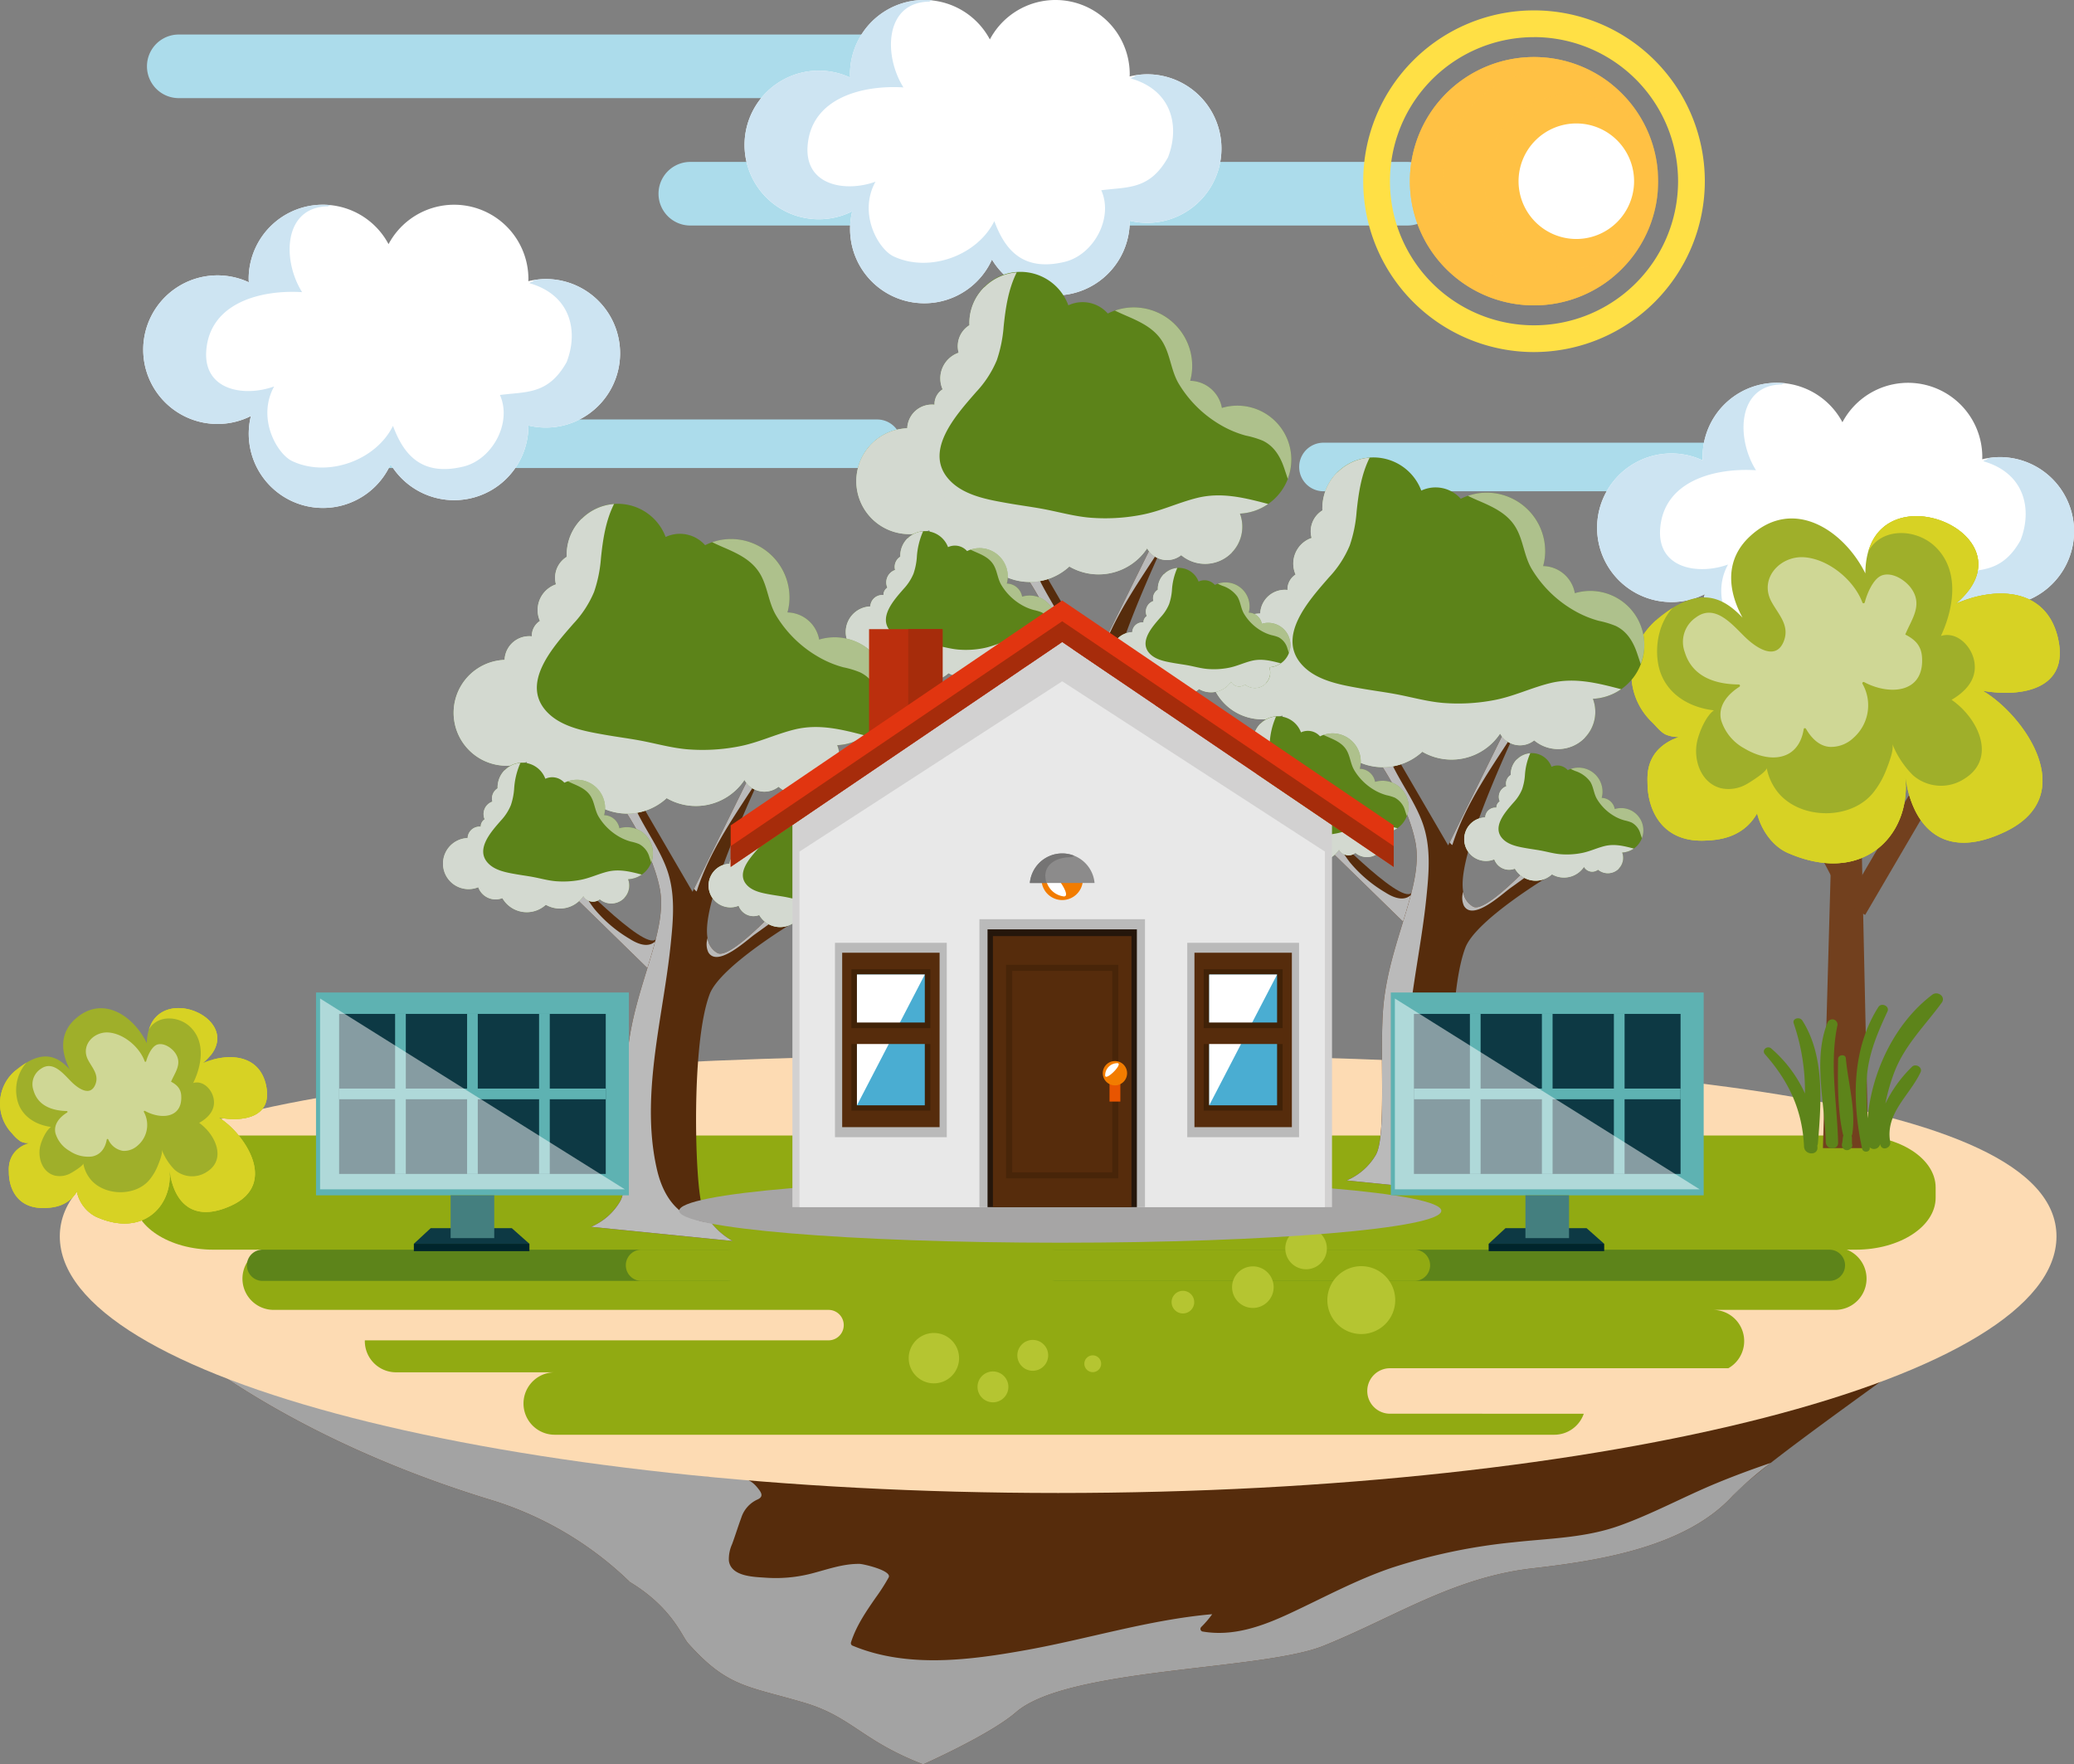<svg xmlns="http://www.w3.org/2000/svg" xmlns:xlink="http://www.w3.org/1999/xlink" width="505" height="429.545" viewBox="0 0 505 429.545"><rect x="0" y="0" width="505" height="429.545" fill="#808080" stroke="none"/><defs><clipPath id="a"><rect width="505" height="429.545" transform="translate(0 10)" fill="none"/></clipPath><clipPath id="b"><rect width="505" height="439.544" transform="translate(0 10)" fill="none"/></clipPath><clipPath id="c"><rect width="190.085" height="15.484" fill="none"/></clipPath><clipPath id="d"><rect width="190.084" height="15.485" fill="none"/></clipPath><clipPath id="e"><rect width="145.153" height="11.824" fill="none"/></clipPath><clipPath id="g"><rect width="60.454" height="60.454" fill="none"/></clipPath><clipPath id="h"><rect width="28.127" height="28.129" fill="none"/></clipPath><clipPath id="i"><rect width="6.957" height="6.957" fill="none"/></clipPath><clipPath id="j"><rect width="3.478" height="3.478" fill="none"/></clipPath><clipPath id="k"><rect width="49.396" height="60.454" fill="none"/></clipPath><clipPath id="l"><rect width="405.17" height="120.525" fill="none"/></clipPath><clipPath id="m"><rect width="36.238" height="30.302" fill="none"/></clipPath><clipPath id="n"><rect width="65.041" height="52.444" fill="none"/></clipPath><clipPath id="o"><rect width="16.203" height="11.531" fill="none"/></clipPath><clipPath id="p"><rect width="8.444" height="17.723" fill="none"/></clipPath><clipPath id="q"><rect width="39.177" height="19.236" fill="none"/></clipPath><clipPath id="r"><rect width="23.495" height="37.693" fill="none"/></clipPath><clipPath id="s"><rect width="58.243" height="48.755" fill="none"/></clipPath><clipPath id="t"><rect width="104.314" height="84.52" fill="none"/></clipPath><clipPath id="u"><rect width="26.092" height="18.293" fill="none"/></clipPath><clipPath id="v"><rect width="13.726" height="28.376" fill="none"/></clipPath><clipPath id="w"><rect width="62.91" height="30.221" fill="none"/></clipPath><clipPath id="x"><rect width="37.16" height="60.653" fill="none"/></clipPath><clipPath id="y"><rect width="25.517" height="24.258" fill="none"/></clipPath><clipPath id="z"><rect width="20.687" height="13.591" fill="none"/></clipPath><clipPath id="aa"><rect width="16.2" height="28.886" fill="none"/></clipPath><clipPath id="ab"><rect width="34.52" height="106.527" fill="none"/></clipPath><clipPath id="ac"><rect width="42.968" height="41.743" fill="none"/></clipPath><clipPath id="ad"><rect width="100.278" height="75.368" fill="none"/></clipPath><clipPath id="ae"><rect width="91.494" height="71.767" fill="none"/></clipPath><clipPath id="af"><rect width="17.695" height="17.19" fill="none"/></clipPath><clipPath id="ag"><rect width="41.291" height="31.034" fill="none"/></clipPath><clipPath id="ah"><rect width="37.674" height="29.551" fill="none"/></clipPath><clipPath id="ai"><rect width="20.73" height="20.14" fill="none"/></clipPath><clipPath id="aj"><rect width="48.381" height="36.361" fill="none"/></clipPath><clipPath id="ak"><rect width="44.143" height="34.624" fill="none"/></clipPath><clipPath id="al"><rect width="25.518" height="24.258" fill="none"/></clipPath><clipPath id="am"><rect width="20.686" height="13.592" fill="none"/></clipPath><clipPath id="an"><rect width="16.203" height="28.886" fill="none"/></clipPath><clipPath id="ao"><rect width="34.518" height="106.529" fill="none"/></clipPath><clipPath id="ap"><rect width="42.97" height="41.743" fill="none"/></clipPath><clipPath id="aq"><rect width="100.276" height="75.369" fill="none"/></clipPath><clipPath id="ar"><rect width="91.493" height="71.767" fill="none"/></clipPath><clipPath id="as"><rect width="17.693" height="17.19" fill="none"/></clipPath><clipPath id="at"><rect width="41.294" height="31.035" fill="none"/></clipPath><clipPath id="au"><rect width="37.676" height="29.553" fill="none"/></clipPath><clipPath id="av"><rect width="20.731" height="20.14" fill="none"/></clipPath><clipPath id="aw"><rect width="48.381" height="36.36" fill="none"/></clipPath><clipPath id="ax"><rect width="44.141" height="34.624" fill="none"/></clipPath><clipPath id="ay"><rect width="25.518" height="24.257" fill="none"/></clipPath><clipPath id="az"><rect width="20.688" height="13.591" fill="none"/></clipPath><clipPath id="ba"><rect width="16.2" height="28.884" fill="none"/></clipPath><clipPath id="bb"><rect width="34.52" height="106.529" fill="none"/></clipPath><clipPath id="bc"><rect width="42.966" height="41.743" fill="none"/></clipPath><clipPath id="be"><rect width="91.492" height="71.767" fill="none"/></clipPath><clipPath id="bf"><rect width="17.695" height="17.189" fill="none"/></clipPath><clipPath id="bg"><rect width="41.294" height="31.034" fill="none"/></clipPath><clipPath id="bh"><rect width="37.676" height="29.551" fill="none"/></clipPath><clipPath id="bi"><rect width="20.729" height="20.14" fill="none"/></clipPath><clipPath id="bj"><rect width="48.382" height="36.36" fill="none"/></clipPath><clipPath id="bk"><rect width="44.144" height="34.624" fill="none"/></clipPath><clipPath id="bl"><rect width="185.578" height="15.546" fill="none"/></clipPath><clipPath id="bm"><rect width="3.312" height="3.312" fill="none"/></clipPath><clipPath id="bn"><rect width="16.522" height="31.835" fill="none"/></clipPath><clipPath id="bo"><rect width="16.521" height="31.835" fill="none"/></clipPath><clipPath id="bp"><rect width="4.961" height="6.274" fill="none"/></clipPath><clipPath id="bq"><rect width="74.193" height="46.449" fill="none"/></clipPath><clipPath id="br"><rect width="74.194" height="46.449" fill="none"/></clipPath></defs><g transform="translate(0 -10)"><g clip-path="url(#a)"><g clip-path="url(#b)"><g transform="translate(35.782 18.406)" style="mix-blend-mode:multiply;isolation:isolate"><g clip-path="url(#c)"><path d="M217.55,14.193a7.744,7.744,0,0,1-7.744,7.743H35.209a7.742,7.742,0,1,1,0-15.484h174.6a7.743,7.743,0,0,1,7.744,7.741" transform="translate(-27.465 -6.452)" fill="#acdceb"/></g></g><g transform="translate(160.343 49.416)" style="mix-blend-mode:multiply;isolation:isolate"><g clip-path="url(#d)"><path d="M313.16,38a7.743,7.743,0,0,1-7.743,7.743h-174.6a7.742,7.742,0,0,1,0-15.484h174.6A7.742,7.742,0,0,1,313.16,38" transform="translate(-123.076 -30.255)" fill="#acdceb"/></g></g><g transform="translate(74.34 112.117)" style="mix-blend-mode:multiply;isolation:isolate"><g clip-path="url(#e)"><path d="M202.215,84.3a5.913,5.913,0,0,1-5.912,5.912H62.974a5.912,5.912,0,1,1,0-11.824H196.3a5.913,5.913,0,0,1,5.912,5.912" transform="translate(-57.062 -78.383)" fill="#acdceb"/></g></g><g transform="translate(316.339 117.776)" style="mix-blend-mode:multiply;isolation:isolate"><g clip-path="url(#e)"><path d="M387.968,96.314a5.912,5.912,0,0,1-5.912,5.912H248.727a5.912,5.912,0,0,1,0-11.824H382.056a5.912,5.912,0,0,1,5.912,5.912" transform="translate(-242.815 -90.402)" fill="#acdceb"/></g></g><path d="M237.176,18.087a18.124,18.124,0,0,0-4.265.526c.005-.176.027-.348.027-.526A18.086,18.086,0,0,0,198.88,9.6a18.086,18.086,0,0,0-34.056,8.489c0,.271.03.535.042.8a18.088,18.088,0,1,0,.5,32.557A18.073,18.073,0,0,0,199.39,63.19a18.074,18.074,0,0,0,33.547-9.355c0-.031,0-.061,0-.092a18.081,18.081,0,1,0,4.242-35.655" transform="translate(42.143 10)" fill="#fff"/><path d="M237.176,18.087a17.383,17.383,0,0,0-2.787.253,1.6,1.6,0,0,1-.929.535c-.089.073-.173.152-.262.225,10.193,2.923,11.93,11.827,9.048,19.219-4.5,8.024-9.927,7.141-16.239,8,3.038,6.768-1.877,15.722-8.889,17.422-10.639,2.58-14.765-3.5-17.153-9.905-4.126,8.36-15.824,12.675-24.537,8.576-3.691-1.735-8.686-10.422-4.4-18.177-7.29,2.641-17.305.969-16.522-8.8.934-11.659,13.41-14.774,23.329-14.155C172.884,13.4,173.323.5,184.156.4a.535.535,0,0,1,.328-.175c.178-.026.356-.065.533-.1a18.019,18.019,0,0,0-20.193,17.956c0,.271.03.535.042.8a18.088,18.088,0,1,0,.5,32.557A18.073,18.073,0,0,0,199.39,63.19a18.074,18.074,0,0,0,33.547-9.355c0-.031,0-.061,0-.092a18.081,18.081,0,1,0,4.242-35.655" transform="translate(42.143 10)" fill="#cde4f2"/><path d="M296.374,92.8A41.591,41.591,0,1,1,337.961,51.2,41.638,41.638,0,0,1,296.374,92.8m0-76.667A35.077,35.077,0,1,0,331.447,51.2a35.116,35.116,0,0,0-35.074-35.077" transform="translate(77.148 2.911)" fill="#ffe045"/><path d="M323.958,48.563a30.226,30.226,0,1,1-30.225-30.226,30.227,30.227,0,0,1,30.225,30.226" transform="translate(79.789 5.552)" fill="#ffc144"/><g transform="translate(343.294 23.889)" opacity="0.5" style="mix-blend-mode:multiply;isolation:isolate"><g clip-path="url(#g)"><path d="M302.809,69.713a21.15,21.15,0,1,1,21.148-21.151,30.226,30.226,0,1,0-30.225,30.229,30.227,30.227,0,0,0,30.225-30.229,21.15,21.15,0,0,1-21.148,21.15" transform="translate(-263.505 -18.337)" fill="#ffc144"/></g></g><g transform="translate(369.756 40.052)" style="mix-blend-mode:soft-light;isolation:isolate"><g clip-path="url(#h)"><path d="M311.944,44.808a14.064,14.064,0,1,1-14.064-14.064,14.064,14.064,0,0,1,14.064,14.064" transform="translate(-283.817 -30.743)" fill="#fff"/></g></g><g transform="translate(382.133 43.68)" style="mix-blend-mode:soft-light;isolation:isolate"><g clip-path="url(#i)"><path d="M300.274,37.006a3.479,3.479,0,1,1-3.479-3.478,3.478,3.478,0,0,1,3.479,3.478" transform="translate(-293.317 -33.528)" fill="#fff"/></g></g><g transform="translate(389.305 54.116)" style="mix-blend-mode:soft-light;isolation:isolate"><g clip-path="url(#j)"><path d="M302.3,43.277a1.739,1.739,0,1,1-1.739-1.739,1.74,1.74,0,0,1,1.739,1.739" transform="translate(-298.822 -41.538)" fill="#fff"/></g></g><g transform="translate(343.294 23.889)" opacity="0.5" style="mix-blend-mode:multiply;isolation:isolate"><g clip-path="url(#k)"><path d="M298.86,75.854A27.291,27.291,0,1,1,312.9,25.194a30.226,30.226,0,1,0,0,46.739,27.116,27.116,0,0,1-14.04,3.921" transform="translate(-263.505 -18.337)" fill="#ffc144"/></g></g><path d="M124.788,56.345a18.124,18.124,0,0,0-4.265.526c.005-.176.027-.348.027-.526a18.086,18.086,0,0,0-34.056-8.489,18.086,18.086,0,0,0-34.056,8.489c0,.271.029.535.04.8a18.087,18.087,0,1,0,.5,32.557A18.073,18.073,0,0,0,87,101.448a18.074,18.074,0,0,0,33.547-9.355c0-.031-.005-.061-.005-.092a18.081,18.081,0,1,0,4.243-35.655" transform="translate(8.112 21.584)" fill="#fff"/><path d="M124.788,56.345A17.369,17.369,0,0,0,122,56.6a1.607,1.607,0,0,1-.928.535c-.09.073-.173.152-.263.225,10.193,2.925,11.93,11.827,9.048,19.219-4.5,8.024-9.927,7.141-16.241,8,3.038,6.768-1.876,15.722-8.886,17.422-10.641,2.581-14.766-3.5-17.155-9.905-4.125,8.36-15.822,12.676-24.534,8.578-3.692-1.737-8.687-10.422-4.4-18.178-7.29,2.641-17.305.969-16.522-8.8.934-11.659,13.408-14.774,23.328-14.155-4.951-7.878-4.512-20.785,6.321-20.883a.531.531,0,0,1,.328-.173c.178-.027.356-.066.534-.1A18.019,18.019,0,0,0,52.437,56.345c0,.271.029.535.04.8a18.087,18.087,0,1,0,.5,32.557A18.073,18.073,0,0,0,87,101.448a18.074,18.074,0,0,0,33.547-9.355c0-.031-.005-.061-.005-.092a18.081,18.081,0,1,0,4.243-35.655" transform="translate(8.112 21.584)" fill="#cde4f2"/><path d="M396.52,97.3a18.124,18.124,0,0,0-4.265.526c.005-.176.026-.348.026-.526a18.086,18.086,0,0,0-34.057-8.489A18.085,18.085,0,0,0,324.169,97.3c0,.271.029.535.04.8a18.088,18.088,0,1,0,.5,32.557A18.073,18.073,0,0,0,358.733,142.4a18.074,18.074,0,0,0,33.547-9.355c0-.031,0-.061,0-.093A18.081,18.081,0,1,0,396.52,97.3" transform="translate(90.392 23.985)" fill="#fff"/><path d="M396.52,97.3a17.369,17.369,0,0,0-2.787.253,1.607,1.607,0,0,1-.928.535c-.09.073-.173.152-.263.225,10.193,2.925,11.93,11.827,9.048,19.219-4.5,8.024-9.927,7.141-16.241,8,3.039,6.768-1.876,15.722-8.888,17.422-10.64,2.581-14.765-3.5-17.154-9.905-4.125,8.36-15.822,12.675-24.536,8.578-3.691-1.738-8.686-10.422-4.4-18.178-7.29,2.641-17.305.969-16.522-8.8.934-11.659,13.408-14.774,23.328-14.155-4.951-7.878-4.512-20.785,6.321-20.883a.535.535,0,0,1,.327-.175c.181-.026.357-.065.535-.1A18.019,18.019,0,0,0,324.169,97.3c0,.271.029.535.04.8a18.088,18.088,0,1,0,.5,32.557A18.073,18.073,0,0,0,358.733,142.4a18.074,18.074,0,0,0,33.547-9.355c0-.031,0-.061,0-.093A18.081,18.081,0,1,0,396.52,97.3" transform="translate(90.392 23.985)" fill="#cde4f2"/><path d="M19.969,273.336s27.277,34.023,94.329,54.308A83.813,83.813,0,0,1,147.344,347.4c10.239,6.187,12.659,13.229,14.13,14.874,9.646,10.786,14.422,10.385,28.182,14.453l.04.013c11.657,3.43,14.079,9.281,29.054,15.038,5.949-2.693,17.516-8.3,22.588-12.7,12.55-10.9,59.762-10.084,74.848-16.151,17.28-6.95,31.614-16.665,50.911-18.875,16.017-1.832,37.353-5.094,48.841-17.748,9.925-10.928,74.893-53.331,73.3-58.186s-469.267,5.219-469.267,5.219" transform="translate(6.047 47.763)" fill="#562c0c"/><g transform="translate(26.016 319.019)" style="mix-blend-mode:multiply;isolation:isolate"><g transform="translate(0 0)"><g clip-path="url(#l)"><path d="M411.819,322.319c-7.856,3.254-15.421,7.395-23.423,10.269-8.49,3.05-17.048,3.1-25.909,4.086a140.015,140.015,0,0,0-29.749,6.238c-8.645,2.948-16.456,7.228-24.7,11.065-6.716,3.125-13.816,5.723-21.316,4.414a.655.655,0,0,1-.285-1.088,23.64,23.64,0,0,0,2.672-3.119c-15.26,1.328-30.1,5.989-45.139,8.7-13.784,2.482-29.035,4.513-42.362-1.016a.662.662,0,0,1-.455-.8c1.273-4.014,3.606-7.421,5.982-10.855a49.067,49.067,0,0,0,3.2-4.981c.868-1.652-6.162-3.293-7.117-3.3-4.131-.044-7.915,1.4-11.861,2.4a34.872,34.872,0,0,1-11.067.956c-2.869-.19-8.311-.294-8.858-4.08a8.725,8.725,0,0,1,.78-4.079c.783-2.129,1.451-4.312,2.237-6.436a7.294,7.294,0,0,1,3.964-4.441c1.58-.726.929-1.718-.066-2.917-1.591-1.915-3.03-2.307-5.414-2.47-3.153-.215-6.45.031-9.546-.684-4.555-1.051-9-2.479-13.425-3.97-7.836-2.638-15.636-5.076-23.061-8.764-5.308-2.632-11.256-5.814-14.739-10.8-6.909-9.9,2.23-19.827,10.68-26.418C62.93,271.373,19.97,272.3,19.97,272.3s27.275,34.024,94.329,54.31a83.8,83.8,0,0,1,33.044,19.757c10.24,6.187,12.661,13.229,14.131,14.874,9.646,10.786,14.421,10.386,28.182,14.454.013.005.027.009.04.013,11.656,3.429,14.079,9.281,29.052,15.037,5.95-2.693,17.517-8.3,22.589-12.7,12.549-10.9,59.762-10.085,74.848-16.152,17.279-6.95,31.611-16.665,50.909-18.874,16.017-1.832,37.354-5.094,48.841-17.748a84.713,84.713,0,0,1,9.2-7.935c-4.489,1.533-8.94,3.172-13.32,4.988" transform="translate(-19.969 -270.219)" fill="#a3a3a3"/></g></g></g><path d="M497.349,269.34c0,34.5-108.833,62.468-243.087,62.468S11.177,303.838,11.177,269.34,120.01,225,254.262,225s243.087,9.837,243.087,44.338" transform="translate(3.385 41.665)" fill="#fddbb3"/><path d="M463.754,235.01c0,6.987-8.7,12.654-19.438,12.654H44.4c-10.735,0-19.439-5.667-19.439-12.654v-2.49c0-6.988,8.7-12.654,19.439-12.654H444.316c10.735,0,19.438,5.666,19.438,12.654Z" transform="translate(7.558 66.575)" fill="#91aa12"/><path d="M324.741,287.8a5.534,5.534,0,1,1,0-11.069h82.381a7.595,7.595,0,0,0-3.736-14.208h29.791a7.6,7.6,0,1,0,0-15.2H52.925a7.6,7.6,0,1,0,0,15.2h135.1a3.708,3.708,0,1,1,0,7.416H75.129c0,.061-.009.121-.009.182a7.6,7.6,0,0,0,7.6,7.6h38.637a7.6,7.6,0,0,0,0,15.2h243.39a7.6,7.6,0,0,0,7.176-5.116Z" transform="translate(13.711 66.372)" fill="#91aa12"/><path d="M182.1,262.9a6.132,6.132,0,1,1-6.131-6.132A6.131,6.131,0,0,1,182.1,262.9" transform="translate(51.426 77.75)" fill="#b5c531"/><path d="M197.65,261.823a3.755,3.755,0,1,1-3.755-3.757,3.754,3.754,0,0,1,3.755,3.757" transform="translate(57.574 78.142)" fill="#b5c531"/><path d="M206.752,262.994a2.044,2.044,0,1,1-2.043-2.045,2.042,2.042,0,0,1,2.043,2.045" transform="translate(61.366 79.015)" fill="#b5c531"/><path d="M190.21,267.715a3.756,3.756,0,1,1-3.756-3.756,3.757,3.757,0,0,1,3.756,3.756" transform="translate(55.321 79.926)" fill="#b5c531"/><path d="M390.391,245a3.8,3.8,0,0,1-3.8,3.8H198.19a3.8,3.8,0,0,1,0-7.593h188.4a3.8,3.8,0,0,1,3.8,3.8" transform="translate(58.862 73.036)" fill="#5d841a"/><path d="M166.793,245a3.8,3.8,0,0,1-3.8,3.8H49.821a3.8,3.8,0,0,1,0-7.593H163a3.8,3.8,0,0,1,3.8,3.8" transform="translate(13.937 73.036)" fill="#5d841a"/><path d="M64.807,214.953c-1.643-7.783-9.37-8.034-15.369-5.536,12.644-10.43-13.305-21.473-13.694-4.806-3.128-6.591-10.82-11.966-17.515-5.82-5.752,5.283-1.692,13.127,2.471,17.111-4.349-6.277-8.139-11.689-16.522-4.968A10.469,10.469,0,0,0,3,226.626a9.247,9.247,0,0,0,2.07,1.923,5.425,5.425,0,0,0,1.906.405c-5.09,1.784-4.809,5.689-4.814,7.023-.017,4.076,2.134,9.008,8.767,8.74,1.374-.056,5.5-.1,7.78-4a8.941,8.941,0,0,0,4.539,6.076c11.738,5.39,19.324-2.87,17.937-12.167.651,7.857,5.093,14.146,15.182,9.484,11.586-5.356,2.977-17.709-3.118-21.4,5.8,1.1,13.2.048,11.553-7.759" transform="translate(0 59.366)" fill="#9faf2a"/><g transform="translate(7.897 261.352)" opacity="0.5" style="mix-blend-mode:soft-light;isolation:isolate"><g clip-path="url(#m)"><path d="M8.095,209.481c3.042-2.2,5.665,1.419,7.6,3.284,1.6,1.545,4.5,3.533,5.7.477.933-2.371-.83-4.067-1.815-6-1.815-3.545,1.476-6.941,5.107-6.616,3.675.328,7.474,3.575,8.7,6.992a.19.19,0,0,0,.365.008c.35-1.288,1.352-3.662,2.745-4.076,1.591-.473,3.485.838,4.325,2.048,1.782,2.568.008,4.66-1.011,7,1.509.813,2.406,1.739,2.486,3.512.248,5.477-5.069,5.7-8.836,3.6a.191.191,0,0,0-.263.255,6.581,6.581,0,0,1-1.507,8.17,4.948,4.948,0,0,1-3.536,1.313,4.782,4.782,0,0,1-3.643-2.813c-.073-.132-.319-.128-.348.039-.348,2.039-1.464,3.725-3.588,4.131a7.971,7.971,0,0,1-5.467-1.351,7.354,7.354,0,0,1-3.438-4.3c-.522-2.219,1.087-3.977,2.845-5.056a.19.19,0,0,0-.091-.353c-3.579-.087-7.025-1.288-8.1-5.022a4.476,4.476,0,0,1,1.776-5.252" transform="translate(-6.062 -200.608)" fill="#fff"/></g></g><g transform="translate(0 255.424)" style="mix-blend-mode:multiply;isolation:isolate"><g clip-path="url(#n)"><path d="M64.807,214.952c-1.643-7.783-9.37-8.034-15.369-5.536,11.691-9.643-9.612-19.809-13.2-8.113,2.017-3.65,7.369-3.445,10.261-.487,3.584,3.669,2.589,9.258.547,13.475,2.314-.687,4.448,1.421,4.94,3.66.618,2.8-1.212,4.775-3.489,6.048,4.013,2.849,6.754,8.98,1.778,11.986a6.472,6.472,0,0,1-7.821-.637,14.03,14.03,0,0,1-3.065-4.831c.3.887-.666,3.154-1.006,4a13.054,13.054,0,0,1-1.91,3.243c-3.333,4.187-10.887,4.121-14.357.07a8.451,8.451,0,0,1-1.843-3.977c.07.556-2.58,2.147-3.034,2.388a5.514,5.514,0,0,1-3.813.611c-3.128-.748-4.314-4.372-3.626-7.22.343-1.41,1.384-3.779,2.617-4.643-4.079-.535-7.709-2.973-8.35-7.317a10.111,10.111,0,0,1,2.382-8.337,20.457,20.457,0,0,0-2.275,1.6A10.469,10.469,0,0,0,3,226.625a9.247,9.247,0,0,0,2.07,1.923,5.425,5.425,0,0,0,1.906.405c-5.09,1.784-4.809,5.689-4.814,7.023-.017,4.076,2.134,9.008,8.767,8.74,1.374-.056,5.5-.1,7.78-4a8.941,8.941,0,0,0,4.539,6.076c11.29,5.181,18.732-2.259,18.053-11.1.955,7.344,5.437,12.87,15.066,8.421,11.586-5.356,2.977-17.709-3.118-21.4,5.8,1.1,13.2.048,11.553-7.759" transform="translate(0 -196.058)" fill="#d7d224"/></g></g><g transform="translate(36.705 255.427)" style="mix-blend-mode:multiply;isolation:isolate"><g clip-path="url(#o)"><path d="M32.192,196.912a6.809,6.809,0,0,1,5.766.472,9.857,9.857,0,0,1,4.793,5.206,7.659,7.659,0,0,1-.012,5c6.96-8.665-10.239-16.6-14.565-7.474a10.206,10.206,0,0,1,4.018-3.2" transform="translate(-28.174 -196.06)" fill="#d7d224"/></g></g><g transform="translate(0.002 270.535)" style="mix-blend-mode:multiply;isolation:isolate"><g clip-path="url(#p)"><path d="M5.074,225.036a4.219,4.219,0,0,0,1.313.345,17.014,17.014,0,0,1,2.058-3.041C1.613,220.768,1.3,213.19,3.9,207.657a10.446,10.446,0,0,0-.9,15.456,9.184,9.184,0,0,0,2.069,1.923" transform="translate(-0.001 -207.657)" fill="#d7d224"/></g></g><g transform="translate(2.166 288.632)" style="mix-blend-mode:multiply;isolation:isolate"><g clip-path="url(#q)"><path d="M39.851,227.935a12.259,12.259,0,0,1-9.6,9.164,9.127,9.127,0,0,1-6.291-.859,9.187,9.187,0,0,1-4.023-5.511c-3.232,3.8-9.559,5.361-13.541,1.76-3.141-2.843-2.525-7.3-.7-10.941a6.406,6.406,0,0,0-4.026,6.709c-.017,4.076,2.133,9.008,8.767,8.74,1.374-.056,5.494-.1,7.78-4a8.939,8.939,0,0,0,4.538,6.076c10.765,4.94,18.027-1.6,18.091-9.883a13.552,13.552,0,0,1-.989-1.257" transform="translate(-1.662 -221.548)" fill="#d7d224"/></g></g><g transform="translate(41.546 267.377)" style="mix-blend-mode:multiply;isolation:isolate"><g clip-path="url(#r)"><path d="M55.15,212.174c-1.459-6.917-7.724-7.882-13.311-6.259,7.507.787,4.514,12.6-.229,15.82,2.7,1.1,4.615,3.855,5.582,6.507.982,2.694,1.351,6.22-.674,8.557-4.028,4.654-10.91,1.595-14.629-2.445,1.338,6.595,5.839,11.129,14.825,6.978,11.586-5.356,2.977-17.709-3.118-21.4,5.8,1.1,13.2.048,11.553-7.759" transform="translate(-31.89 -205.233)" fill="#d7d224"/></g></g><path d="M351.74,246.436H340.705l2.921-104.174h5.842Z" transform="translate(103.165 43.077)" fill="#72401e"/><path d="M350.458,175.463l-1.946,8.386-21.795-41.3,4.874-2.589Z" transform="translate(98.929 42.379)" fill="#72401e"/><rect width="40.207" height="5.516" transform="translate(449.388 229.956) rotate(-59.663)" fill="#72401e"/><path d="M408.786,133.878c-2.845-12.446-15.253-12.637-24.813-8.467,20.008-17.081-21.933-34.1-22.1-7.345-5.2-10.493-17.689-18.911-28.268-8.862-9.087,8.631-2.361,21.111,4.428,27.393-7.145-9.96-13.371-18.543-26.647-7.53-7.934,6.583-8.767,18.177-1.455,25.213,1.032,1,2.083,2.434,3.369,3.026a8.612,8.612,0,0,0,3.072.6c-8.122,3-7.565,9.26-7.535,11.4.086,6.543,3.67,14.4,14.306,13.788,2.2-.124,8.815-.3,12.378-6.63.9,3.809,3.618,7.951,7.448,9.633,18.98,8.326,30.93-5.129,28.454-20.011,1.256,12.593,8.556,22.563,24.616,14.809,18.45-8.909,4.3-28.5-5.579-34.254,9.337,1.612,21.184-.279,18.329-12.765" transform="translate(92.325 31.53)" fill="#9faf2a"/><g transform="translate(409.776 145.646)" opacity="0.5" style="mix-blend-mode:soft-light;isolation:isolate"><g clip-path="url(#s)"><path d="M317.7,126.469c4.82-3.6,9.13,2.122,12.278,5.069,2.6,2.434,7.313,5.543,9.16.607,1.434-3.828-1.437-6.5-3.075-9.573-3.008-5.637,2.182-11.177,8.02-10.755,5.9.427,12.09,5.534,14.143,10.987a.307.307,0,0,0,.588,0c.525-2.075,2.07-5.911,4.293-6.613,2.544-.8,5.616,1.247,7,3.17,2.929,4.07.137,7.477-1.434,11.265,2.443,1.265,3.908,2.727,4.084,5.569.545,8.783-7.981,9.286-14.083,6.023a.305.305,0,0,0-.414.416,10.561,10.561,0,0,1-2.2,13.15,7.908,7.908,0,0,1-5.639,2.2c-2.694-.109-4.671-2.225-5.921-4.411-.121-.208-.515-.2-.555.072-.505,3.282-2.25,6.015-5.646,6.726-3.007.631-6.256-.5-8.813-2.022a11.778,11.778,0,0,1-5.629-6.81c-.9-3.548,1.635-6.414,4.426-8.188a.307.307,0,0,0-.151-.568c-5.745-.039-11.308-1.876-13.136-7.839a7.182,7.182,0,0,1,2.707-8.476" transform="translate(-314.535 -111.795)" fill="#fff"/></g></g><g transform="translate(397.23 135.662)" style="mix-blend-mode:multiply;isolation:isolate"><g clip-path="url(#t)"><path d="M408.786,133.878c-2.845-12.446-15.253-12.637-24.813-8.467,18.5-15.794-15.961-31.53-21.393-12.661,3.137-5.919,11.73-5.73,16.449-1.059,5.852,5.787,4.41,14.783,1.244,21.606,3.692-1.162,7.174,2.163,8.027,5.743,1.067,4.478-1.815,7.69-5.435,9.8,6.517,4.465,11.079,14.229,3.178,19.185a10.384,10.384,0,0,1-12.571-.812,22.554,22.554,0,0,1-5.048-7.667c.515,1.415-.981,5.078-1.506,6.444a20.936,20.936,0,0,1-2.977,5.258c-5.235,6.807-17.36,6.9-23.039.5a13.525,13.525,0,0,1-3.059-6.332c.121.892-4.086,3.518-4.811,3.914a8.828,8.828,0,0,1-6.1,1.081c-5.039-1.111-7.038-6.9-6.01-11.487.508-2.271,2.113-6.1,4.07-7.521-6.558-.748-12.451-4.564-13.6-11.515-.771-4.689.4-10.068,3.6-13.441a32.628,32.628,0,0,0-3.611,2.626c-7.934,6.583-8.767,18.177-1.455,25.213,1.032,1,2.083,2.434,3.369,3.026a8.612,8.612,0,0,0,3.072.6c-8.122,3-7.565,9.26-7.535,11.4.086,6.543,3.67,14.4,14.306,13.788,2.2-.124,8.815-.3,12.378-6.63.9,3.809,3.618,7.951,7.448,9.633,18.252,8.006,30-4.132,28.667-18.311,1.731,11.762,9.073,20.51,24.4,13.109,18.45-8.909,4.3-28.5-5.579-34.254,9.337,1.612,21.184-.279,18.329-12.765" transform="translate(-304.905 -104.131)" fill="#d7d224"/></g></g><g transform="translate(455.613 135.668)" style="mix-blend-mode:multiply;isolation:isolate"><g clip-path="url(#u)"><path d="M356.081,105.577a10.928,10.928,0,0,1,9.268.6,15.833,15.833,0,0,1,7.831,8.225,12.286,12.286,0,0,1,.113,8.028c10.937-14.092-16.876-26.365-23.574-11.6a16.367,16.367,0,0,1,6.362-5.254" transform="translate(-349.719 -104.136)" fill="#d7d224"/></g></g><g transform="translate(397.234 160.98)" style="mix-blend-mode:multiply;isolation:isolate"><g clip-path="url(#v)"><path d="M313.3,151.423a6.686,6.686,0,0,0,2.118.519,27.32,27.32,0,0,1,3.221-4.935c-11.009-2.34-11.706-14.49-7.692-23.441-7.518,6.642-8.187,17.928-1.016,24.831,1.032.994,2.083,2.432,3.369,3.026" transform="translate(-304.908 -123.565)" fill="#d7d224"/></g></g><g transform="translate(401.141 189.962)" style="mix-blend-mode:multiply;isolation:isolate"><g clip-path="url(#w)"><path d="M369.2,155.138c-1.417,7.409-7.821,13.453-15.162,14.965a13.5,13.5,0,0,1-16.724-9.944c-5.084,6.18-15.2,8.86-21.681,3.191-5.119-4.476-4.251-11.655-1.423-17.538-6.8,3.154-6.309,8.854-6.281,10.877.085,6.541,3.669,14.4,14.3,13.788,2.2-.124,8.816-.3,12.378-6.629.9,3.808,3.619,7.95,7.448,9.632,17.4,7.636,28.883-3.05,28.761-16.351a21.4,21.4,0,0,1-1.621-1.989" transform="translate(-307.907 -145.811)" fill="#d7d224"/></g></g><g transform="translate(464.384 154.504)" style="mix-blend-mode:multiply;isolation:isolate"><g clip-path="url(#x)"><path d="M393.178,129.5c-2.527-11.057-12.606-12.44-21.529-9.684,12.067,1.059,7.584,20.093.056,25.392,4.36,1.7,7.515,6.065,9.138,10.295,1.648,4.294,2.335,9.94-.848,13.752-6.338,7.573-17.468,2.851-23.544-3.529,2.323,10.544,9.671,17.7,23.977,10.794,18.45-8.909,4.3-28.5-5.579-34.254,9.337,1.612,21.184-.279,18.329-12.765" transform="translate(-356.451 -118.594)" fill="#d7d224"/></g></g><path d="M367.768,195.591c1.077-1.481-.985-2.947-2.286-1.965-9.07,6.85-14.755,18.655-15.747,30.105a83.1,83.1,0,0,1-.268-8.78c.214-6.32,2.491-11.634,5.1-17.244.6-1.3-1.48-2.24-2.22-1.076-6.511,10.217-6.445,23-3.955,34.5.219,1.011,1.918.929,1.856-.152,0-.066-.008-.133-.012-.2a1.531,1.531,0,0,0,2.54-.776c.04.12.064.242.109.358.541,1.377,2.591.5,2.348-.849-1.272-7.03,4.715-11.293,7.392-17.013.554-1.186-1.186-2.177-2.06-1.348a31.816,31.816,0,0,0-6.514,9,45.893,45.893,0,0,1,2.272-7.881c2.551-6.494,7.423-11.171,11.443-16.685" transform="translate(105.02 58.533)" fill="#5d841a"/><path d="M339.023,198.49c-.625-.981-2.535-.517-2.077.75a50.964,50.964,0,0,1,2.729,17.03,31.81,31.81,0,0,0-8.187-10.933c-.984-.868-2.461.361-1.548,1.393,5.851,6.618,9.095,13.587,9.51,22.469.1,2.1,3.4,2.259,3.265.171-.008-.142-.025-.281-.034-.422a1.8,1.8,0,0,0,.141-.5c.81-9.789,1.718-21.32-3.8-29.959" transform="translate(99.819 59.943)" fill="#5d841a"/><path d="M344.353,199.777a1.259,1.259,0,0,0-2.388-.793c-3.6,8.875-.589,19.8-.419,29.046.035,1.928,3.045,2.1,3,.158-.2-9.552-2.138-18.917-.2-28.41" transform="translate(103.014 59.999)" fill="#5d841a"/><path d="M346.95,226.457c-.02.122-.026.1-.017-.055s0-.3-.006-.446c0-.34-.005-.68-.009-1.02a1.257,1.257,0,0,0-.09-.456,1.228,1.228,0,0,0,.181-.468c.908-5.861-1.058-12.532-1.578-18.41-.1-1.083-1.867-.9-1.885.155-.1,5.894-.115,12.7,1.206,18.442a1.052,1.052,0,0,0,.091.221,1.247,1.247,0,0,0-.124.4l-.117,1.016c-.012.1-.022.2-.035.3-.007.068-.121.361-.039.193a1.262,1.262,0,0,0,1.128,1.653c.739.039,1.575-.739,1.294-1.527" transform="translate(104.013 62.035)" fill="#5d841a"/><path d="M312.838,245a3.8,3.8,0,0,1-3.8,3.8h-188.4a3.8,3.8,0,0,1,0-7.593h188.4a3.8,3.8,0,0,1,3.8,3.8" transform="translate(35.38 73.036)" fill="#91aa12"/><path d="M248.081,252.545a8.263,8.263,0,1,1,8.262,8.264,8.263,8.263,0,0,1-8.262-8.264" transform="translate(75.119 73.969)" fill="#b5c531"/><path d="M230.273,249.383a5.061,5.061,0,1,1,5.061,5.061,5.062,5.062,0,0,1-5.061-5.061" transform="translate(69.726 73.98)" fill="#b5c531"/><path d="M218.97,251.645a2.755,2.755,0,1,1,2.754,2.755,2.755,2.755,0,0,1-2.754-2.755" transform="translate(66.304 75.364)" fill="#b5c531"/><path d="M240.22,242.154a5.061,5.061,0,1,1,5.061,5.061,5.062,5.062,0,0,1-5.061-5.061" transform="translate(72.738 71.791)" fill="#b5c531"/><path d="M267.447,185.518,245,163.594l2.454-2.2s19.3,20.136,22.016,17.115-.713,7.145-.713,7.145" transform="translate(74.185 48.869)" fill="#562c0c"/><g transform="translate(319.182 210.26)" style="mix-blend-mode:multiply;isolation:isolate"><g clip-path="url(#y)"><path d="M270.143,177.97a.4.4,0,0,1-.073.211c-1.777,2.707-4.635,1.7-6.952.216a32.837,32.837,0,0,1-8.641-7.357,33.313,33.313,0,0,1-3.843-6.427c-1.919-1.906-3.181-3.223-3.181-3.223l-2.456,2.2,22.451,21.923,1.308.133s2.729-8.083,1.387-7.68" transform="translate(-244.997 -161.391)" fill="#bababa"/></g></g><path d="M251.684,253.949a14.885,14.885,0,0,0,7.1-6.218c2.7-4.646.774-25.6,1.883-36.688,1.572-15.709,9.824-28.979,7.754-39.467-1.9-9.591-8.787-19.457-8.787-19.457l3.779-2.039,12.994,22.31,14.271-28.968,2.389.687s-7.947,16.861-11.311,28.146c-2.82,9.464-2.234,13.408.728,15.047s13.988-10.222,15.979-12.257,2.655,4.734,2.655,4.734-17.934,10.7-20.527,17.508c-4.545,11.941-3.611,45.165-1.972,51.139S286.2,257.4,286.2,257.4Z" transform="translate(76.21 43.428)" fill="#562c0c"/><g transform="translate(356.052 218.091)" style="mix-blend-mode:multiply;isolation:isolate"><g clip-path="url(#z)"><path d="M275.944,180.042a4.773,4.773,0,0,1-2.414-3.624,4.68,4.68,0,0,0,.164,3.4c2.2,3.852,9.3-2.887,11.332-4.325,2.744-1.948,5.757-4.252,8.959-6.143-.414-1.423-1.076-2.577-2.062-1.566-1.992,2.034-13.012,13.894-15.979,12.257" transform="translate(-273.298 -167.402)" fill="#bababa"/></g></g><g transform="translate(352.983 186.85)" style="mix-blend-mode:multiply;isolation:isolate"><g clip-path="url(#aa)"><path d="M271.586,172.308c3.308-10.372,9.75-19.142,15.557-28.228l-2.292-.658L270.942,171.65a2.335,2.335,0,0,0,.644.658" transform="translate(-270.942 -143.422)" fill="#bababa"/></g></g><g transform="translate(327.894 194.305)" style="mix-blend-mode:multiply;isolation:isolate"><g clip-path="url(#ab)"><path d="M280.953,251.219a13.88,13.88,0,0,1-6.891-2.384c-3.456-2.383-5.334-6.408-6.273-10.39-2.718-11.555-1.3-23.775.473-35.354,1-6.536,2.15-13.055,2.827-19.636.637-6.174,1.21-12.509-.989-18.466-2.027-5.478-5.9-10.426-8.157-15.846l-2.3,1.243s6.887,9.866,8.786,19.457c2.071,10.488-6.182,23.758-7.753,39.468-1.11,11.084.817,32.041-1.884,36.687a14.885,14.885,0,0,1-7.1,6.218l34.52,3.454a17.605,17.605,0,0,1-5.252-4.452" transform="translate(-251.684 -149.144)" fill="#bababa"/></g></g><path d="M331.879,140.106a13.152,13.152,0,0,0-16.856-13.9,8,8,0,0,0-7.078-6.566c-.214-.022-.427-.026-.64-.034a14.673,14.673,0,0,0,.421-2.225,14.216,14.216,0,0,0-20.479-14.156,8.178,8.178,0,0,0-9.608-1.993,12.447,12.447,0,0,0-24.039,3.137,11.923,11.923,0,0,0-.039,1.695,5.972,5.972,0,0,0-2.625,6.7,6.6,6.6,0,0,0-3.906,8.911,4.31,4.31,0,0,0-1.961,3.185,3.682,3.682,0,0,0,0,.563c-.02,0-.038-.008-.057-.009a6.007,6.007,0,0,0-6.571,5.378c-.013.12-.013.238-.017.358a12.891,12.891,0,1,0,5.368,24.809,9.31,9.31,0,0,0,12.168,5.5,14.193,14.193,0,0,0,21.926,3.351,14.2,14.2,0,0,0,18.943-4.422,5.549,5.549,0,0,0,8.3,1.653,9.054,9.054,0,0,0,14.3-10.118,13.142,13.142,0,0,0,12.459-11.81" transform="translate(68.434 28.206)" fill="#5c8319"/><g transform="translate(357.412 129.936)" opacity="0.5" style="mix-blend-mode:soft-light;isolation:isolate"><g clip-path="url(#ac)"><path d="M277,101.723c3.445,1.489,6.923,3.051,8.953,6.41,1.932,3.2,2.035,7.051,3.989,10.276a28.674,28.674,0,0,0,10.086,9.92,24.956,24.956,0,0,0,6.208,2.62,22.655,22.655,0,0,1,4.117,1.242c2.762,1.326,4.258,3.858,5.207,6.676.292.866.586,1.738.873,2.615a12.965,12.965,0,0,0,.812-3.368,13.152,13.152,0,0,0-16.856-13.9,8,8,0,0,0-7.078-6.566c-.215-.022-.429-.026-.641-.034a14.481,14.481,0,0,0,.422-2.225,14.236,14.236,0,0,0-12.747-15.576,14.071,14.071,0,0,0-6,.7c.9.44,1.8.846,2.656,1.215" transform="translate(-274.342 -99.736)" fill="#fff"/></g></g><g transform="translate(294.439 121.404)" style="mix-blend-mode:multiply;isolation:isolate"><g clip-path="url(#ad)"><path d="M326.283,149.571c-5.717-1.494-11.358-2.956-17.349-1.458-4.618,1.15-8.9,3.256-13.609,4.123a46.356,46.356,0,0,1-12.532.662c-3.987-.361-7.723-1.463-11.635-2.172-2.754-.5-5.534-.861-8.292-1.35-4.644-.821-10.22-1.781-13.754-5.2-7.29-7.056,1.252-16.3,6.053-21.838a25.779,25.779,0,0,0,5.052-7.757,32.978,32.978,0,0,0,1.669-8.193c.465-4.505,1.139-9.108,3.189-13.2A12.444,12.444,0,0,0,253.6,104.356a11.9,11.9,0,0,0-.039,1.694,5.966,5.966,0,0,0-2.625,6.7,6.6,6.6,0,0,0-3.906,8.911,4.306,4.306,0,0,0-1.961,3.187,3.665,3.665,0,0,0,0,.562c-.02,0-.038-.008-.057-.009a6.007,6.007,0,0,0-6.571,5.378c-.013.12-.013.238-.018.358a12.891,12.891,0,1,0,5.369,24.809,9.31,9.31,0,0,0,12.168,5.5,14.191,14.191,0,0,0,21.926,3.351,14.2,14.2,0,0,0,18.943-4.422,5.55,5.55,0,0,0,8.3,1.655,9.055,9.055,0,0,0,14.3-10.119,13.128,13.128,0,0,0,6.862-2.335" transform="translate(-226.005 -93.187)" fill="#d3d9d0"/></g></g><g transform="translate(294.439 125.005)" style="mix-blend-mode:multiply;isolation:isolate"><g clip-path="url(#ae)"><path d="M315.922,159.89c-4.942-1.765-10.4-3.6-15.73-3.02-4.865.526-10.108,4.809-15.131,3.555-3.247-.808-6.2-3.577-9.694-2.68-2.185.56-4.293,1.532-6.6,1.08a14.9,14.9,0,0,1-5.526-2.673c-2.668-1.748-5.545-1.823-8.549-2.531a9.307,9.307,0,0,1-5.368-4.045,14.812,14.812,0,0,0-2.753-3.363,7.26,7.26,0,0,0-3.683-1.317c-1.767-.292-3.544-.879-4.274-2.7a5.9,5.9,0,0,1-.014-4.921,15.953,15.953,0,0,1,3.855-4.639c2.031-1.81,3.564-3.254,4.536-5.9,1.158-3.166,1.714-6.569,3.084-9.654,1.115-2.509,2.643-4.814,3.924-7.24,2.267-4.288,4.381-9.223,3.2-13.892a12.355,12.355,0,0,0-3.6,7.567,11.923,11.923,0,0,0-.039,1.695,5.972,5.972,0,0,0-2.625,6.7,6.6,6.6,0,0,0-3.906,8.911,4.31,4.31,0,0,0-1.961,3.187,3.84,3.84,0,0,0,0,.562c-.018,0-.038-.008-.057-.009a6.007,6.007,0,0,0-6.571,5.378c-.012.12-.012.238-.017.358a12.891,12.891,0,1,0,5.368,24.809,9.312,9.312,0,0,0,12.169,5.5,14.189,14.189,0,0,0,21.925,3.351,14.2,14.2,0,0,0,18.943-4.422,5.55,5.55,0,0,0,8.3,1.655,9.045,9.045,0,0,0,12.374-.719q-.786-.293-1.578-.578" transform="translate(-226.005 -95.951)" fill="#d3d9d0"/></g></g><path d="M317.254,167.746a5.413,5.413,0,0,0-6.941-5.724,3.294,3.294,0,0,0-2.914-2.7,2.566,2.566,0,0,0-.264-.013,6.05,6.05,0,0,0,.173-.916,5.853,5.853,0,0,0-8.433-5.83,3.359,3.359,0,0,0-3.958-.821,5.123,5.123,0,0,0-9.9,1.29,4.347,4.347,0,0,0-.017.7,2.466,2.466,0,0,0-1.081,2.755,2.723,2.723,0,0,0-1.608,3.673,1.777,1.777,0,0,0-.809,1.312,2.219,2.219,0,0,0,0,.228h-.022a2.475,2.475,0,0,0-2.706,2.215c-.005.049-.005.1-.007.146a5.308,5.308,0,1,0,2.207,10.217,3.837,3.837,0,0,0,5.013,2.266,5.849,5.849,0,0,0,9.03,1.381,5.8,5.8,0,0,0,2.341.756,5.864,5.864,0,0,0,5.46-2.577,2.285,2.285,0,0,0,3.415.68,3.729,3.729,0,0,0,5.885-4.168,5.411,5.411,0,0,0,5.133-4.863" transform="translate(82.863 44.939)" fill="#5c8319"/><g transform="translate(382.448 196.882)" opacity="0.5" style="mix-blend-mode:soft-light;isolation:isolate"><g clip-path="url(#af)"><path d="M294.653,151.941a7.276,7.276,0,0,1,3.69,2.639c.795,1.316.838,2.9,1.643,4.229a11.791,11.791,0,0,0,4.151,4.088,10.278,10.278,0,0,0,2.559,1.077,9.408,9.408,0,0,1,1.694.513,4.375,4.375,0,0,1,2.146,2.749c.119.356.24.717.361,1.075a5.335,5.335,0,0,0,.332-1.387,5.412,5.412,0,0,0-6.94-5.724,3.3,3.3,0,0,0-2.917-2.7,2.533,2.533,0,0,0-.262-.013,6.214,6.214,0,0,0,.172-.916,5.854,5.854,0,0,0-7.722-6.128c.374.182.74.349,1.094.5" transform="translate(-293.559 -151.122)" fill="#fff"/></g></g><g transform="translate(356.521 193.369)" style="mix-blend-mode:multiply;isolation:isolate"><g clip-path="url(#ag)"><path d="M314.949,171.643c-2.355-.614-4.677-1.216-7.145-.6-1.9.474-3.665,1.342-5.6,1.7a18.941,18.941,0,0,1-5.16.271c-1.642-.147-3.179-.6-4.788-.894-1.137-.206-2.281-.356-3.417-.554-1.914-.339-4.208-.735-5.663-2.142-3-2.905.515-6.711,2.494-8.991a10.662,10.662,0,0,0,2.078-3.2,13.609,13.609,0,0,0,.689-3.377,15.582,15.582,0,0,1,1.311-5.434,5.123,5.123,0,0,0-4.724,4.6,4.649,4.649,0,0,0-.016.7,2.462,2.462,0,0,0-1.08,2.757,2.721,2.721,0,0,0-1.609,3.671,1.782,1.782,0,0,0-.81,1.313,2.219,2.219,0,0,0,0,.228l-.02,0a2.476,2.476,0,0,0-2.707,2.216c0,.048,0,.1-.007.145a5.309,5.309,0,1,0,2.208,10.218,3.832,3.832,0,0,0,5.012,2.264,5.846,5.846,0,0,0,9.028,1.381,5.853,5.853,0,0,0,7.8-1.82,2.288,2.288,0,0,0,3.417.68,3.729,3.729,0,0,0,5.885-4.168,5.388,5.388,0,0,0,2.827-.961" transform="translate(-273.658 -148.426)" fill="#d3d9d0"/></g></g><g transform="translate(356.521 194.852)" style="mix-blend-mode:multiply;isolation:isolate"><g clip-path="url(#ah)"><path d="M310.682,175.892a15.049,15.049,0,0,0-6.479-1.242c-2,.215-4.161,1.979-6.23,1.464-1.334-.335-2.55-1.473-3.99-1.106a4.372,4.372,0,0,1-4.992-.654,10.023,10.023,0,0,0-3.523-1.042,3.855,3.855,0,0,1-2.211-1.665,6.065,6.065,0,0,0-1.132-1.387,3.013,3.013,0,0,0-1.516-.542,2.037,2.037,0,0,1-1.759-1.109,2.422,2.422,0,0,1,0-2.027,6.49,6.49,0,0,1,1.583-1.91,5.706,5.706,0,0,0,1.87-2.432c.477-1.3.706-2.7,1.27-3.974.457-1.036,1.088-1.983,1.615-2.982.935-1.765,1.8-3.8,1.318-5.721a5.1,5.1,0,0,0-1.483,3.115,4.5,4.5,0,0,0-.017.7,2.461,2.461,0,0,0-1.08,2.755,2.725,2.725,0,0,0-1.609,3.673,1.781,1.781,0,0,0-.809,1.312,2.219,2.219,0,0,0,0,.228h-.021a2.474,2.474,0,0,0-2.706,2.215c-.005.049-.005.1-.007.146a5.308,5.308,0,1,0,2.207,10.217,3.836,3.836,0,0,0,5.012,2.266,5.849,5.849,0,0,0,9.03,1.381,5.8,5.8,0,0,0,2.341.756,5.861,5.861,0,0,0,5.46-2.577,2.286,2.286,0,0,0,3.416.68,3.724,3.724,0,0,0,5.1-.294c-.218-.082-.433-.162-.65-.241" transform="translate(-273.658 -149.564)" fill="#d3d9d0"/></g></g><path d="M275.111,164.2a6.338,6.338,0,0,0-8.129-6.706,3.864,3.864,0,0,0-3.416-3.17c-.1-.009-.207-.013-.31-.016a6.745,6.745,0,0,0,.2-1.072,6.855,6.855,0,0,0-9.877-6.832,3.953,3.953,0,0,0-4.638-.963,6,6,0,0,0-11.6,1.515,6.132,6.132,0,0,0-.02.817A2.888,2.888,0,0,0,236.058,151a3.188,3.188,0,0,0-1.883,4.3,2.09,2.09,0,0,0-.95,1.537c-.007.092,0,.182,0,.271H233.2a2.9,2.9,0,0,0-3.171,2.591,1.537,1.537,0,0,0-.007.172,6.22,6.22,0,1,0,2.586,11.974,4.5,4.5,0,0,0,5.874,2.652,6.851,6.851,0,0,0,10.577,1.617,6.858,6.858,0,0,0,9.139-2.135,2.676,2.676,0,0,0,4,.8,4.369,4.369,0,0,0,6.9-4.882,6.333,6.333,0,0,0,6.008-5.7" transform="translate(67.836 42.859)" fill="#5c8319"/><g transform="translate(322.25 188.541)" opacity="0.5" style="mix-blend-mode:soft-light;isolation:isolate"><g clip-path="url(#ai)"><path d="M248.634,145.678c1.661.719,3.339,1.472,4.319,3.094.931,1.543.981,3.4,1.924,4.956a13.845,13.845,0,0,0,4.866,4.788,12.1,12.1,0,0,0,3,1.265,10.77,10.77,0,0,1,1.985.6,5.128,5.128,0,0,1,2.513,3.221c.143.42.28.838.421,1.261a6.115,6.115,0,0,0,.39-1.626,6.338,6.338,0,0,0-8.129-6.706,3.861,3.861,0,0,0-3.416-3.17c-.1-.009-.207-.013-.309-.016a6.744,6.744,0,0,0,.2-1.072,6.865,6.865,0,0,0-6.148-7.518,6.8,6.8,0,0,0-2.895.339c.434.214.868.408,1.282.586" transform="translate(-247.352 -144.72)" fill="#fff"/></g></g><g transform="translate(291.867 184.425)" style="mix-blend-mode:multiply;isolation:isolate"><g clip-path="url(#aj)"><path d="M272.412,168.762c-2.759-.719-5.48-1.423-8.373-.7-2.228.556-4.293,1.572-6.564,1.991a22.365,22.365,0,0,1-6.048.319c-1.922-.173-3.723-.7-5.612-1.047-1.33-.242-2.669-.416-4-.65-2.242-.4-4.932-.86-6.638-2.509-3.515-3.4.6-7.864,2.923-10.536a12.449,12.449,0,0,0,2.438-3.744,15.9,15.9,0,0,0,.8-3.953,18.239,18.239,0,0,1,1.539-6.368,6,6,0,0,0-5.536,5.387,6.6,6.6,0,0,0-.02.817A2.883,2.883,0,0,0,236.058,151a3.188,3.188,0,0,0-1.884,4.3,2.089,2.089,0,0,0-.948,1.537,2.347,2.347,0,0,0,0,.271H233.2a2.894,2.894,0,0,0-3.17,2.593,1.514,1.514,0,0,0-.007.171,6.22,6.22,0,1,0,2.585,11.974,4.5,4.5,0,0,0,5.874,2.652,6.852,6.852,0,0,0,10.577,1.618,6.864,6.864,0,0,0,9.14-2.137,2.675,2.675,0,0,0,4,.8,4.369,4.369,0,0,0,6.9-4.882,6.311,6.311,0,0,0,3.31-1.127" transform="translate(-224.031 -141.561)" fill="#d3d9d0"/></g></g><g transform="translate(291.867 186.162)" style="mix-blend-mode:multiply;isolation:isolate"><g clip-path="url(#ak)"><path d="M267.412,173.744c-2.382-.855-5.02-1.737-7.59-1.458-2.345.254-4.874,2.318-7.3,1.714-1.566-.391-2.994-1.726-4.676-1.295a5.118,5.118,0,0,1-5.853-.769c-1.286-.842-2.675-.877-4.123-1.221a4.482,4.482,0,0,1-2.59-1.949,7.07,7.07,0,0,0-1.328-1.622,3.479,3.479,0,0,0-1.776-.637,2.4,2.4,0,0,1-2.064-1.3,2.845,2.845,0,0,1-.007-2.374,7.673,7.673,0,0,1,1.862-2.24,6.707,6.707,0,0,0,2.185-2.849c.56-1.526.827-3.168,1.49-4.656.535-1.212,1.274-2.322,1.893-3.494,1.092-2.068,2.113-4.449,1.545-6.7a5.958,5.958,0,0,0-1.738,3.652,6.1,6.1,0,0,0-.02.816,2.883,2.883,0,0,0-1.266,3.231,3.188,3.188,0,0,0-1.884,4.3,2.091,2.091,0,0,0-.948,1.539,2.324,2.324,0,0,0,0,.27H233.2a2.9,2.9,0,0,0-3.17,2.593,1.525,1.525,0,0,0-.007.172,6.22,6.22,0,1,0,2.585,11.974,4.5,4.5,0,0,0,5.874,2.651,6.85,6.85,0,0,0,10.577,1.618,6.859,6.859,0,0,0,9.14-2.137,2.675,2.675,0,0,0,4,.8,4.364,4.364,0,0,0,5.971-.345c-.251-.094-.505-.188-.762-.277" transform="translate(-224.031 -142.894)" fill="#d3d9d0"/></g></g><path d="M201.481,150.9,179.03,128.978l2.454-2.2s19.3,20.135,22.016,17.115-.715,7.143-.715,7.143" transform="translate(54.21 38.387)" fill="#562c0c"/><g transform="translate(233.24 165.162)" style="mix-blend-mode:multiply;isolation:isolate"><g clip-path="url(#al)"><path d="M204.177,143.354a.424.424,0,0,1-.073.211c-1.777,2.707-4.634,1.7-6.953.215a32.876,32.876,0,0,1-8.643-7.356A33.476,33.476,0,0,1,184.666,130c-1.918-1.906-3.181-3.223-3.181-3.223l-2.456,2.2L201.481,150.9l1.3.132s2.732-8.081,1.391-7.679" transform="translate(-179.03 -126.775)" fill="#bababa"/></g></g><path d="M185.718,219.334a14.888,14.888,0,0,0,7.1-6.218c2.7-4.646.776-25.6,1.883-36.688,1.574-15.71,9.826-28.979,7.754-39.467-1.9-9.593-8.786-19.457-8.786-19.457l3.782-2.038,12.992,22.308,14.27-28.968,2.389.688s-7.944,16.86-11.31,28.144c-2.819,9.465-2.234,13.408.731,15.047s13.984-10.222,15.976-12.255,2.656,4.734,2.656,4.734-17.934,10.7-20.527,17.508c-4.547,11.941-3.614,45.165-1.975,51.137s7.581,8.978,7.581,8.978Z" transform="translate(56.235 32.946)" fill="#562c0c"/><g transform="translate(270.113 172.992)" style="mix-blend-mode:multiply;isolation:isolate"><g clip-path="url(#am)"><path d="M209.979,145.425a4.765,4.765,0,0,1-2.415-3.624,4.718,4.718,0,0,0,.163,3.4c2.2,3.851,9.3-2.888,11.332-4.325,2.748-1.949,5.757-4.252,8.962-6.144-.417-1.423-1.077-2.577-2.064-1.566-1.993,2.034-13.012,13.9-15.978,12.257" transform="translate(-207.333 -132.785)" fill="#bababa"/></g></g><g transform="translate(267.041 141.752)" style="mix-blend-mode:multiply;isolation:isolate"><g clip-path="url(#an)"><path d="M205.621,137.692c3.307-10.372,9.748-19.142,15.555-28.226l-2.294-.659-13.907,28.229a2.324,2.324,0,0,0,.646.657" transform="translate(-204.975 -108.806)" fill="#bababa"/></g></g><g transform="translate(241.953 149.206)" style="mix-blend-mode:multiply;isolation:isolate"><g clip-path="url(#ao)"><path d="M214.987,216.6a13.858,13.858,0,0,1-6.891-2.384c-3.458-2.384-5.334-6.407-6.273-10.389-2.719-11.557-1.3-23.776.472-35.355,1-6.535,2.151-13.057,2.828-19.636.637-6.174,1.209-12.509-.991-18.466-2.023-5.478-5.893-10.426-8.156-15.846l-2.3,1.243s6.887,9.866,8.785,19.459c2.073,10.486-6.179,23.755-7.753,39.467-1.107,11.086.818,32.041-1.884,36.687a14.886,14.886,0,0,1-7.1,6.22l34.518,3.454a17.631,17.631,0,0,1-5.249-4.453" transform="translate(-185.718 -114.527)" fill="#bababa"/></g></g><path d="M265.914,105.489a13.147,13.147,0,0,0-16.853-13.9,8.007,8.007,0,0,0-7.081-6.567c-.216-.021-.429-.027-.641-.034a14.064,14.064,0,0,0,.419-2.224A14.216,14.216,0,0,0,221.281,68.6a8.18,8.18,0,0,0-9.608-1.992,12.426,12.426,0,0,0-24.08,4.831,5.988,5.988,0,0,0-2.814,4.5,5.923,5.923,0,0,0,.191,2.2,6.605,6.605,0,0,0-3.907,8.912,4.315,4.315,0,0,0-1.961,3.185,4.042,4.042,0,0,0,0,.562c-.017,0-.035-.007-.056-.008a6.008,6.008,0,0,0-6.573,5.377c-.012.121-.014.238-.018.36a12.89,12.89,0,1,0,5.368,24.809,9.314,9.314,0,0,0,12.171,5.5,14.19,14.19,0,0,0,21.923,3.351,14.2,14.2,0,0,0,18.945-4.42,5.55,5.55,0,0,0,8.294,1.655,9.057,9.057,0,0,0,14.3-10.12,13.141,13.141,0,0,0,12.459-11.81" transform="translate(48.46 17.724)" fill="#5c8319"/><g transform="translate(271.469 84.838)" opacity="0.5" style="mix-blend-mode:soft-light;isolation:isolate"><g clip-path="url(#ap)"><path d="M211.032,67.107c3.447,1.488,6.923,3.05,8.953,6.41,1.932,3.2,2.035,7.049,3.989,10.275a28.656,28.656,0,0,0,10.086,9.921,25.076,25.076,0,0,0,6.208,2.62,22.536,22.536,0,0,1,4.116,1.24c2.763,1.328,4.258,3.859,5.211,6.677.289.865.582,1.738.873,2.613a13.137,13.137,0,0,0-16.044-17.27,8.008,8.008,0,0,0-7.079-6.567c-.216-.021-.43-.026-.642-.034a14.034,14.034,0,0,0,.421-2.224,14.234,14.234,0,0,0-12.747-15.578,14.071,14.071,0,0,0-6,.7c.9.442,1.8.846,2.658,1.217" transform="translate(-208.374 -65.12)" fill="#fff"/></g></g><g transform="translate(208.499 76.305)" style="mix-blend-mode:multiply;isolation:isolate"><g clip-path="url(#aq)"><path d="M260.315,114.954C254.6,113.46,248.959,112,242.967,113.5c-4.62,1.152-8.9,3.256-13.61,4.123a46.308,46.308,0,0,1-12.533.662c-3.984-.36-7.722-1.462-11.631-2.17-2.757-.5-5.536-.861-8.294-1.35-4.647-.822-10.22-1.782-13.755-5.2-7.29-7.056,1.249-16.3,6.054-21.839a25.788,25.788,0,0,0,5.052-7.757,33.085,33.085,0,0,0,1.669-8.193c.464-4.5,1.137-9.108,3.188-13.2a12.445,12.445,0,0,0-11.474,11.169,12.3,12.3,0,0,0-.04,1.694,5.988,5.988,0,0,0-2.814,4.5,5.923,5.923,0,0,0,.191,2.2,6.605,6.605,0,0,0-3.907,8.912,4.315,4.315,0,0,0-1.961,3.185,3.851,3.851,0,0,0,0,.562c-.018,0-.035-.007-.056-.008a6.008,6.008,0,0,0-6.573,5.377c-.013.121-.016.238-.018.36a12.89,12.89,0,1,0,5.368,24.809,9.313,9.313,0,0,0,12.169,5.5,14.19,14.19,0,0,0,21.925,3.351,14.2,14.2,0,0,0,18.945-4.42,5.55,5.55,0,0,0,8.294,1.655,9.055,9.055,0,0,0,14.3-10.119,13.11,13.11,0,0,0,6.862-2.336" transform="translate(-160.039 -58.57)" fill="#d3d9d0"/></g></g><g transform="translate(208.499 79.907)" style="mix-blend-mode:multiply;isolation:isolate"><g clip-path="url(#ar)"><path d="M249.956,125.274c-4.942-1.767-10.4-3.6-15.731-3.02-4.865.526-10.107,4.809-15.131,3.555-3.245-.806-6.2-3.576-9.693-2.68-2.185.56-4.3,1.532-6.6,1.08a14.881,14.881,0,0,1-5.528-2.673c-2.669-1.747-5.545-1.823-8.55-2.531a9.309,9.309,0,0,1-5.366-4.045A14.716,14.716,0,0,0,180.6,111.6a7.252,7.252,0,0,0-3.682-1.317c-1.768-.292-3.544-.878-4.272-2.7a5.9,5.9,0,0,1-.018-4.919,15.93,15.93,0,0,1,3.858-4.641c2.028-1.81,3.563-3.254,4.535-5.9,1.158-3.166,1.713-6.569,3.084-9.654,1.113-2.51,2.643-4.813,3.924-7.238,2.267-4.289,4.381-9.224,3.2-13.893a12.19,12.19,0,0,0-3.643,9.262,5.986,5.986,0,0,0-2.814,4.5,5.92,5.92,0,0,0,.191,2.2,6.606,6.606,0,0,0-3.907,8.912,4.32,4.32,0,0,0-1.961,3.185,4.061,4.061,0,0,0,0,.563c-.017,0-.035-.007-.056-.009a6.009,6.009,0,0,0-6.573,5.378c-.012.12-.014.238-.018.358a12.891,12.891,0,1,0,5.368,24.811,9.314,9.314,0,0,0,12.171,5.5,14.19,14.19,0,0,0,21.923,3.351,14.206,14.206,0,0,0,18.945-4.422,5.548,5.548,0,0,0,8.294,1.655,9.047,9.047,0,0,0,12.375-.719c-.522-.194-1.05-.388-1.576-.578" transform="translate(-160.039 -61.335)" fill="#d3d9d0"/></g></g><path d="M251.286,133.129a5.409,5.409,0,0,0-6.937-5.724,3.3,3.3,0,0,0-2.914-2.7,2.642,2.642,0,0,0-.268-.013,5.434,5.434,0,0,0,.175-.917,5.852,5.852,0,0,0-8.43-5.83,3.366,3.366,0,0,0-3.958-.821,5.125,5.125,0,0,0-9.9,1.291,4.84,4.84,0,0,0-.017.7,2.454,2.454,0,0,0-1.158,1.853,2.485,2.485,0,0,0,.077.9,2.717,2.717,0,0,0-1.606,3.67,1.774,1.774,0,0,0-.808,1.315,1.643,1.643,0,0,0,0,.227h-.025a2.475,2.475,0,0,0-2.706,2.216c-.005.048-.005.1-.007.145a5.308,5.308,0,1,0,2.21,10.218,3.833,3.833,0,0,0,5.012,2.264,5.849,5.849,0,0,0,9.03,1.381,5.8,5.8,0,0,0,2.341.756,5.859,5.859,0,0,0,5.459-2.576,2.287,2.287,0,0,0,3.415.68,3.732,3.732,0,0,0,6.106-2.495,3.689,3.689,0,0,0-.22-1.674,5.406,5.406,0,0,0,5.13-4.863" transform="translate(62.888 34.457)" fill="#5c8319"/><g transform="translate(296.508 151.784)" opacity="0.5" style="mix-blend-mode:soft-light;isolation:isolate"><g clip-path="url(#as)"><path d="M228.689,117.324a7.268,7.268,0,0,1,3.686,2.641c.8,1.315.838,2.9,1.643,4.229a11.812,11.812,0,0,0,4.152,4.087,10.242,10.242,0,0,0,2.56,1.079,9.4,9.4,0,0,1,1.694.512,4.381,4.381,0,0,1,2.144,2.749c.12.357.242.717.361,1.076a5.292,5.292,0,0,0,.331-1.389,5.413,5.413,0,0,0-6.939-5.724,3.294,3.294,0,0,0-2.914-2.7,2.616,2.616,0,0,0-.267-.013,5.578,5.578,0,0,0,.175-.916,5.86,5.86,0,0,0-5.248-6.415,5.8,5.8,0,0,0-2.473.288c.373.181.74.348,1.1.5" transform="translate(-227.593 -116.506)" fill="#fff"/></g></g><g transform="translate(270.577 148.27)" style="mix-blend-mode:multiply;isolation:isolate"><g clip-path="url(#at)"><path d="M248.983,137.027c-2.354-.615-4.676-1.217-7.146-.6-1.9.473-3.663,1.341-5.6,1.7a18.933,18.933,0,0,1-5.16.27c-1.64-.146-3.178-.6-4.789-.894-1.135-.2-2.281-.354-3.416-.554-1.914-.339-4.208-.733-5.665-2.141-3-2.905.517-6.712,2.494-8.992a10.667,10.667,0,0,0,2.079-3.2,13.672,13.672,0,0,0,.689-3.376,15.619,15.619,0,0,1,1.312-5.435,5.127,5.127,0,0,0-4.725,4.6,5.033,5.033,0,0,0-.016.7,2.456,2.456,0,0,0-1.159,1.853,2.485,2.485,0,0,0,.078.9,2.717,2.717,0,0,0-1.608,3.67,1.774,1.774,0,0,0-.808,1.315,1.643,1.643,0,0,0,0,.227h-.023a2.477,2.477,0,0,0-2.707,2.216,1.347,1.347,0,0,0-.005.145,5.308,5.308,0,1,0,2.21,10.218,3.833,3.833,0,0,0,5.012,2.264,5.847,5.847,0,0,0,9.028,1.381,5.858,5.858,0,0,0,7.8-1.82,2.287,2.287,0,0,0,3.415.68,3.731,3.731,0,0,0,6.1-2.5,3.667,3.667,0,0,0-.219-1.673,5.4,5.4,0,0,0,2.827-.96" transform="translate(-207.689 -113.809)" fill="#d3d9d0"/></g></g><g transform="translate(270.577 149.753)" style="mix-blend-mode:multiply;isolation:isolate"><g clip-path="url(#au)"><path d="M244.717,141.277a15.04,15.04,0,0,0-6.48-1.243c-2,.216-4.162,1.979-6.229,1.464-1.337-.334-2.552-1.472-3.99-1.106a4.372,4.372,0,0,1-4.995-.654,9.972,9.972,0,0,0-3.52-1.041,3.848,3.848,0,0,1-2.211-1.665,5.985,5.985,0,0,0-1.136-1.387,2.97,2.97,0,0,0-1.514-.542,2.045,2.045,0,0,1-1.76-1.11,2.434,2.434,0,0,1,0-2.026,6.506,6.506,0,0,1,1.586-1.91,5.7,5.7,0,0,0,1.868-2.432c.478-1.3.707-2.7,1.27-3.974.457-1.037,1.087-1.984,1.615-2.982.934-1.765,1.806-3.8,1.318-5.722a5.1,5.1,0,0,0-1.483,3.116,4.836,4.836,0,0,0-.017.7,2.46,2.46,0,0,0-1.081,2.755,2.719,2.719,0,0,0-1.606,3.671,1.772,1.772,0,0,0-.808,1.313,1.662,1.662,0,0,0,0,.228h-.025a2.474,2.474,0,0,0-2.706,2.215c-.005.048-.005.1-.007.145a5.308,5.308,0,1,0,2.21,10.218,3.836,3.836,0,0,0,5.012,2.266,5.849,5.849,0,0,0,9.03,1.381,5.855,5.855,0,0,0,7.8-1.821,2.288,2.288,0,0,0,3.415.68,3.723,3.723,0,0,0,5.1-.3c-.216-.082-.431-.162-.647-.24" transform="translate(-207.689 -114.947)" fill="#d3d9d0"/></g></g><path d="M209.145,129.58a6.34,6.34,0,0,0-5.68-6.941,6.241,6.241,0,0,0-2.449.237,3.864,3.864,0,0,0-3.417-3.17c-.1-.01-.206-.013-.309-.017a6.853,6.853,0,0,0-9.677-7.9,3.944,3.944,0,0,0-4.635-.963,6.006,6.006,0,0,0-11.6,1.514,6.361,6.361,0,0,0-.02.817A2.894,2.894,0,0,0,170,115.329a2.856,2.856,0,0,0,.092,1.057,3.184,3.184,0,0,0-1.885,4.3,2.081,2.081,0,0,0-.946,1.539,1.861,1.861,0,0,0,0,.27h-.027a2.894,2.894,0,0,0-3.17,2.591c-.007.059-.007.116-.009.172a6.221,6.221,0,1,0,2.589,11.974,4.493,4.493,0,0,0,5.872,2.652A6.853,6.853,0,0,0,183.1,141.5a6.86,6.86,0,0,0,9.14-2.134,2.677,2.677,0,0,0,4,.8,4.367,4.367,0,0,0,6.9-4.883,6.334,6.334,0,0,0,6.011-5.7" transform="translate(47.862 32.377)" fill="#5c8319"/><g transform="translate(236.308 143.443)" opacity="0.5" style="mix-blend-mode:soft-light;isolation:isolate"><g clip-path="url(#av)"><path d="M182.668,111.062c1.66.719,3.339,1.473,4.319,3.094.931,1.543.981,3.4,1.924,4.955a13.805,13.805,0,0,0,4.866,4.789,12.081,12.081,0,0,0,2.994,1.264,11.075,11.075,0,0,1,1.988.6,5.116,5.116,0,0,1,2.51,3.221c.143.418.283.839.425,1.261a6.329,6.329,0,0,0-5.292-8.569,6.268,6.268,0,0,0-2.449.238,3.86,3.86,0,0,0-3.417-3.17c-.1-.01-.206-.013-.307-.017a6.824,6.824,0,0,0-5.949-8.589,6.811,6.811,0,0,0-2.895.336c.435.214.868.409,1.283.588" transform="translate(-181.385 -110.104)" fill="#fff"/></g></g><g transform="translate(205.926 139.328)" style="mix-blend-mode:multiply;isolation:isolate"><g clip-path="url(#aw)"><path d="M206.444,134.146c-2.757-.719-5.478-1.424-8.37-.7-2.228.558-4.294,1.572-6.563,1.991a22.265,22.265,0,0,1-6.048.319c-1.922-.173-3.726-.7-5.614-1.047-1.329-.242-2.669-.416-4-.65-2.242-.395-4.932-.859-6.636-2.508-3.519-3.4.6-7.865,2.92-10.536a12.451,12.451,0,0,0,2.439-3.746,15.894,15.894,0,0,0,.805-3.953,18.168,18.168,0,0,1,1.539-6.367,6.006,6.006,0,0,0-5.538,5.386,6.868,6.868,0,0,0-.02.817,2.887,2.887,0,0,0-1.264,3.232,3.184,3.184,0,0,0-1.885,4.3,2.08,2.08,0,0,0-.946,1.537,1.86,1.86,0,0,0,0,.27h-.027a2.894,2.894,0,0,0-3.17,2.593c-.007.057-.007.115-.009.171a6.221,6.221,0,1,0,2.589,11.974,4.49,4.49,0,0,0,5.872,2.652,6.854,6.854,0,0,0,10.579,1.618,6.864,6.864,0,0,0,9.14-2.135,2.678,2.678,0,0,0,4,.8,4.367,4.367,0,0,0,6.9-4.883,6.3,6.3,0,0,0,3.31-1.126" transform="translate(-158.064 -106.945)" fill="#d3d9d0"/></g></g><g transform="translate(205.926 141.063)" style="mix-blend-mode:multiply;isolation:isolate"><g clip-path="url(#ax)"><path d="M201.447,139.127c-2.384-.855-5.02-1.737-7.59-1.458-2.346.254-4.875,2.319-7.3,1.714-1.567-.39-2.994-1.725-4.678-1.294a5.12,5.12,0,0,1-5.851-.769c-1.287-.843-2.676-.877-4.123-1.221a4.489,4.489,0,0,1-2.59-1.95,7.131,7.131,0,0,0-1.329-1.622,3.474,3.474,0,0,0-1.777-.636,2.4,2.4,0,0,1-2.061-1.3,2.845,2.845,0,0,1-.008-2.374A7.615,7.615,0,0,1,166,125.979a6.73,6.73,0,0,0,2.186-2.849c.559-1.527.826-3.168,1.488-4.658.537-1.21,1.275-2.322,1.893-3.493,1.093-2.07,2.114-4.449,1.544-6.7a5.979,5.979,0,0,0-1.738,3.652,6.335,6.335,0,0,0-.02.816A2.9,2.9,0,0,0,170,114.92a2.859,2.859,0,0,0,.092,1.057,3.184,3.184,0,0,0-1.885,4.3,2.08,2.08,0,0,0-.946,1.537,1.86,1.86,0,0,0,0,.27h-.027a2.9,2.9,0,0,0-3.17,2.593c-.007.059-.007.115-.009.172a6.221,6.221,0,1,0,2.589,11.974,4.49,4.49,0,0,0,5.872,2.651,6.852,6.852,0,0,0,10.579,1.618,6.859,6.859,0,0,0,9.14-2.135,2.677,2.677,0,0,0,4,.8,4.358,4.358,0,0,0,5.967-.347c-.249-.094-.5-.188-.758-.277" transform="translate(-158.064 -108.277)" fill="#d3d9d0"/></g></g><path d="M126.216,194.186l-22.45-21.925,2.453-2.2s19.3,20.133,22.017,17.114-.713,7.143-.713,7.143" transform="translate(31.42 51.494)" fill="#562c0c"/><g transform="translate(135.186 221.555)" style="mix-blend-mode:multiply;isolation:isolate"><g clip-path="url(#ay)"><path d="M128.913,186.639a.446.446,0,0,1-.073.212c-1.777,2.707-4.634,1.7-6.953.216a32.842,32.842,0,0,1-8.641-7.358,33.19,33.19,0,0,1-3.842-6.425c-1.919-1.907-3.183-3.223-3.183-3.223l-2.454,2.2,22.451,21.925,1.307.132s2.731-8.081,1.389-7.68" transform="translate(-103.766 -170.061)" fill="#bababa"/></g></g><path d="M110.453,262.619a14.883,14.883,0,0,0,7.1-6.22c2.7-4.644.775-25.6,1.884-36.687,1.572-15.71,9.824-28.979,7.753-39.468-1.9-9.591-8.786-19.456-8.786-19.456l3.779-2.039,12.994,22.309,14.271-28.966,2.389.685s-7.947,16.862-11.311,28.147c-2.819,9.462-2.234,13.407.728,15.047s13.987-10.222,15.979-12.258,2.654,4.736,2.654,4.736-17.932,10.7-20.526,17.507c-4.545,11.941-3.61,45.165-1.972,51.139s7.581,8.978,7.581,8.978Z" transform="translate(33.445 46.053)" fill="#562c0c"/><g transform="translate(172.058 229.385)" style="mix-blend-mode:multiply;isolation:isolate"><g clip-path="url(#az)"><path d="M134.714,188.711a4.763,4.763,0,0,1-2.413-3.624,4.685,4.685,0,0,0,.163,3.4c2.2,3.851,9.3-2.89,11.33-4.327,2.746-1.948,5.758-4.251,8.962-6.143-.416-1.423-1.076-2.577-2.064-1.567-1.993,2.036-13.014,13.9-15.979,12.258" transform="translate(-132.068 -176.071)" fill="#bababa"/></g></g><g transform="translate(168.989 198.145)" style="mix-blend-mode:multiply;isolation:isolate"><g clip-path="url(#ba)"><path d="M130.356,180.976c3.308-10.372,9.748-19.141,15.555-28.226l-2.292-.658L129.712,180.32a2.3,2.3,0,0,0,.644.657" transform="translate(-129.712 -152.092)" fill="#bababa"/></g></g><g transform="translate(143.899 205.599)" style="mix-blend-mode:multiply;isolation:isolate"><g clip-path="url(#bb)"><path d="M139.722,259.888a13.9,13.9,0,0,1-6.892-2.383c-3.455-2.383-5.331-6.408-6.27-10.39-2.72-11.556-1.3-23.775.472-35.355,1-6.535,2.15-13.055,2.827-19.636.637-6.174,1.209-12.508-.989-18.463-2.026-5.481-5.9-10.429-8.157-15.849l-2.3,1.244s6.887,9.865,8.785,19.457c2.073,10.488-6.18,23.757-7.752,39.467-1.11,11.086.817,32.042-1.885,36.687a14.883,14.883,0,0,1-7.1,6.22l34.52,3.454a17.6,17.6,0,0,1-5.252-4.453" transform="translate(-110.454 -157.813)" fill="#bababa"/></g></g><path d="M190.648,148.777a13.147,13.147,0,0,0-16.853-13.9,8,8,0,0,0-7.081-6.566c-.215-.022-.427-.027-.64-.034a14.565,14.565,0,0,0,.421-2.225,14.215,14.215,0,0,0-20.479-14.156,8.182,8.182,0,0,0-9.608-1.995,12.446,12.446,0,0,0-24.039,3.138,12.3,12.3,0,0,0-.042,1.694,5.982,5.982,0,0,0-2.811,4.5,5.909,5.909,0,0,0,.189,2.2,6.61,6.61,0,0,0-4.433,5.592,6.513,6.513,0,0,0,.529,3.318,4.311,4.311,0,0,0-1.962,3.187,3.864,3.864,0,0,0,0,.563c-.018,0-.036-.008-.057-.009a6,6,0,0,0-6.571,5.378c-.01.119-.012.237-.017.357a12.891,12.891,0,1,0,5.366,24.811,9.313,9.313,0,0,0,12.171,5.5,14.192,14.192,0,0,0,21.925,3.351,14.2,14.2,0,0,0,18.943-4.423,5.549,5.549,0,0,0,8.295,1.655,9.055,9.055,0,0,0,14.3-10.119,13.14,13.14,0,0,0,12.459-11.809" transform="translate(25.67 30.831)" fill="#5c8319"/><g transform="translate(173.418 141.231)" opacity="0.5" style="mix-blend-mode:soft-light;isolation:isolate"><g clip-path="url(#bc)"><path d="M135.768,110.392c3.445,1.488,6.922,3.051,8.952,6.41,1.933,3.2,2.036,7.049,3.988,10.276A28.693,28.693,0,0,0,158.8,137,25.009,25.009,0,0,0,165,139.619a22.4,22.4,0,0,1,4.116,1.24c2.762,1.328,4.259,3.858,5.209,6.677.292.865.586,1.738.874,2.613a13.138,13.138,0,0,0-16.044-17.271,8,8,0,0,0-7.079-6.566c-.215-.021-.429-.026-.641-.033a14.4,14.4,0,0,0,.422-2.226,14.239,14.239,0,0,0-12.747-15.578,14.084,14.084,0,0,0-6,.7c.9.44,1.8.846,2.656,1.215" transform="translate(-133.112 -108.406)" fill="#fff"/></g></g><g transform="translate(110.445 132.698)" style="mix-blend-mode:multiply;isolation:isolate"><g clip-path="url(#ad)"><path d="M185.051,158.241c-5.718-1.494-11.358-2.957-17.349-1.459-4.618,1.152-8.9,3.256-13.609,4.123a46.312,46.312,0,0,1-12.533.663c-3.985-.361-7.722-1.463-11.631-2.173-2.758-.5-5.536-.86-8.294-1.348-4.647-.821-10.22-1.782-13.756-5.2-7.289-7.057,1.253-16.3,6.057-21.839a25.859,25.859,0,0,0,5.051-7.757,32.954,32.954,0,0,0,1.668-8.192c.465-4.506,1.139-9.108,3.191-13.2a12.446,12.446,0,0,0-11.475,11.169,12.3,12.3,0,0,0-.042,1.694,5.982,5.982,0,0,0-2.811,4.5,5.909,5.909,0,0,0,.189,2.2,6.61,6.61,0,0,0-4.433,5.592,6.513,6.513,0,0,0,.529,3.318,4.314,4.314,0,0,0-1.962,3.187,3.864,3.864,0,0,0,0,.563c-.02,0-.036-.008-.057-.009a6.005,6.005,0,0,0-6.571,5.378c-.01.12-.012.237-.017.357a12.891,12.891,0,1,0,5.366,24.811,9.313,9.313,0,0,0,12.171,5.5,14.192,14.192,0,0,0,21.925,3.351A14.2,14.2,0,0,0,155.6,169.04a5.549,5.549,0,0,0,8.295,1.655,9.055,9.055,0,0,0,14.3-10.119,13.124,13.124,0,0,0,6.862-2.335" transform="translate(-84.775 -101.856)" fill="#d3d9d0"/></g></g><g transform="translate(110.445 136.299)" style="mix-blend-mode:multiply;isolation:isolate"><g clip-path="url(#be)"><path d="M174.69,168.56c-4.942-1.765-10.4-3.6-15.73-3.021-4.865.528-10.108,4.809-15.131,3.557-3.247-.808-6.2-3.577-9.694-2.681-2.185.562-4.293,1.532-6.6,1.081a14.93,14.93,0,0,1-5.525-2.673c-2.669-1.748-5.549-1.823-8.55-2.531a9.311,9.311,0,0,1-5.369-4.045,14.716,14.716,0,0,0-2.754-3.363,7.256,7.256,0,0,0-3.68-1.318c-1.767-.291-3.542-.878-4.273-2.7a5.893,5.893,0,0,1-.017-4.919,15.942,15.942,0,0,1,3.856-4.641c2.031-1.81,3.566-3.253,4.536-5.9,1.158-3.165,1.714-6.567,3.084-9.652,1.113-2.51,2.642-4.814,3.923-7.238,2.267-4.289,4.383-9.224,3.206-13.894a12.211,12.211,0,0,0-3.645,9.262,5.982,5.982,0,0,0-2.811,4.5,5.909,5.909,0,0,0,.189,2.2,6.61,6.61,0,0,0-4.433,5.592,6.513,6.513,0,0,0,.529,3.318,4.314,4.314,0,0,0-1.962,3.187,3.864,3.864,0,0,0,0,.563c-.018,0-.036-.008-.057-.009a6,6,0,0,0-6.571,5.378c-.01.12-.012.237-.017.357a12.891,12.891,0,1,0,5.366,24.811,9.313,9.313,0,0,0,12.171,5.5,14.192,14.192,0,0,0,21.925,3.351A14.2,14.2,0,0,0,155.6,168.2a5.549,5.549,0,0,0,8.295,1.655,9.046,9.046,0,0,0,12.374-.719q-.784-.293-1.576-.578" transform="translate(-84.775 -104.62)" fill="#d3d9d0"/></g></g><path d="M176.023,176.415a5.412,5.412,0,0,0-6.94-5.725,3.3,3.3,0,0,0-2.914-2.7,2.618,2.618,0,0,0-.264-.012,5.836,5.836,0,0,0-5.077-7.333,5.8,5.8,0,0,0-3.183.586,3.361,3.361,0,0,0-3.955-.822,5.126,5.126,0,0,0-9.9,1.291,4.666,4.666,0,0,0-.017.7,2.456,2.456,0,0,0-1.08,2.757,2.719,2.719,0,0,0-1.606,3.673,1.77,1.77,0,0,0-.812,1.312,1.882,1.882,0,0,0,0,.227h-.022a2.472,2.472,0,0,0-2.7,2.215,1.067,1.067,0,0,0-.007.143,5.31,5.31,0,0,0-.334,10.589,5.245,5.245,0,0,0,2.54-.371,3.835,3.835,0,0,0,5.011,2.266,5.854,5.854,0,0,0,9.031,1.382,5.862,5.862,0,0,0,7.8-1.823,2.286,2.286,0,0,0,3.415.681,3.73,3.73,0,0,0,5.886-4.169,5.409,5.409,0,0,0,5.13-4.863" transform="translate(40.099 47.564)" fill="#5c8319"/><g transform="translate(198.454 208.177)" opacity="0.5" style="mix-blend-mode:soft-light;isolation:isolate"><g clip-path="url(#bf)"><path d="M153.424,160.609a7.285,7.285,0,0,1,3.687,2.639c.8,1.317.839,2.907,1.643,4.231a11.776,11.776,0,0,0,4.152,4.086,10.2,10.2,0,0,0,2.557,1.08,9.386,9.386,0,0,1,1.695.512,4.375,4.375,0,0,1,2.146,2.749c.119.357.24.718.36,1.075A5.288,5.288,0,0,0,170,175.6a5.412,5.412,0,0,0-6.94-5.726,3.3,3.3,0,0,0-2.916-2.7,2.592,2.592,0,0,0-.263-.012,5.836,5.836,0,0,0-5.077-7.333,5.762,5.762,0,0,0-2.473.289c.374.182.741.348,1.1.5" transform="translate(-152.329 -159.792)" fill="#fff"/></g></g><g transform="translate(172.524 204.663)" style="mix-blend-mode:multiply;isolation:isolate"><g clip-path="url(#bg)"><path d="M173.719,180.313c-2.357-.614-4.678-1.216-7.146-.6-1.9.474-3.665,1.342-5.6,1.7a19.046,19.046,0,0,1-5.16.271c-1.64-.149-3.179-.6-4.79-.9-1.135-.2-2.277-.356-3.415-.554-1.914-.339-4.208-.735-5.663-2.142-3-2.907.515-6.711,2.494-8.991a10.628,10.628,0,0,0,2.078-3.2,13.543,13.543,0,0,0,.688-3.374,15.626,15.626,0,0,1,1.312-5.437,5.128,5.128,0,0,0-4.724,4.6,5.23,5.23,0,0,0-.016.7,2.462,2.462,0,0,0-1.081,2.757,2.72,2.72,0,0,0-1.606,3.673,1.77,1.77,0,0,0-.812,1.312,2.215,2.215,0,0,0,0,.228h-.022a2.472,2.472,0,0,0-2.7,2.215,1.077,1.077,0,0,0-.007.145,5.309,5.309,0,1,0,2.207,10.218,3.833,3.833,0,0,0,5.009,2.266,5.852,5.852,0,0,0,9.032,1.38,5.8,5.8,0,0,0,2.342.756,5.86,5.86,0,0,0,5.46-2.576,2.283,2.283,0,0,0,3.415.679,3.728,3.728,0,0,0,6.1-2.495,3.654,3.654,0,0,0-.219-1.673,5.379,5.379,0,0,0,2.828-.96" transform="translate(-132.426 -157.095)" fill="#d3d9d0"/></g></g><g transform="translate(172.524 206.146)" style="mix-blend-mode:multiply;isolation:isolate"><g clip-path="url(#bh)"><path d="M169.454,184.561a15.085,15.085,0,0,0-6.481-1.243c-2,.216-4.161,1.98-6.23,1.466-1.334-.335-2.552-1.473-3.99-1.106a4.371,4.371,0,0,1-4.992-.654,10.059,10.059,0,0,0-3.521-1.042,3.857,3.857,0,0,1-2.212-1.665,5.968,5.968,0,0,0-1.132-1.387,3.022,3.022,0,0,0-1.516-.543,2.041,2.041,0,0,1-1.76-1.107,2.432,2.432,0,0,1,0-2.027,6.5,6.5,0,0,1,1.586-1.91,5.728,5.728,0,0,0,1.868-2.431c.477-1.3.706-2.7,1.269-3.975.459-1.036,1.089-1.983,1.617-2.982.933-1.764,1.8-3.8,1.318-5.721a5.1,5.1,0,0,0-1.483,3.115,4.653,4.653,0,0,0-.017.7,2.458,2.458,0,0,0-1.08,2.758,2.726,2.726,0,0,0-1.825,2.3,2.693,2.693,0,0,0,.219,1.369,1.771,1.771,0,0,0-.812,1.312,1.9,1.9,0,0,0,0,.228h-.022a2.474,2.474,0,0,0-2.7,2.216,1.057,1.057,0,0,0-.007.143,5.309,5.309,0,0,0-.334,10.588,5.244,5.244,0,0,0,2.54-.37,3.835,3.835,0,0,0,5.011,2.266,5.852,5.852,0,0,0,9.031,1.381,5.858,5.858,0,0,0,7.8-1.821,2.286,2.286,0,0,0,3.415.681,3.723,3.723,0,0,0,5.1-.294c-.218-.083-.433-.163-.647-.242" transform="translate(-132.426 -158.233)" fill="#d3d9d0"/></g></g><path d="M133.88,172.865a6.337,6.337,0,0,0-8.129-6.7,3.863,3.863,0,0,0-3.416-3.17c-.1-.009-.206-.013-.31-.016a6.853,6.853,0,0,0-9.675-7.905,3.955,3.955,0,0,0-4.638-.961,6,6,0,0,0-11.6,1.514,6.149,6.149,0,0,0-.021.818,2.889,2.889,0,0,0-1.266,3.231,3.188,3.188,0,0,0-1.884,4.3A2.072,2.072,0,0,0,92,165.508a1.88,1.88,0,0,0,0,.271h-.027a2.891,2.891,0,0,0-3.17,2.591c-.007.059-.007.115-.009.172a6.22,6.22,0,1,0,2.589,11.973,4.49,4.49,0,0,0,5.872,2.653,6.854,6.854,0,0,0,10.58,1.617,6.857,6.857,0,0,0,9.138-2.134,2.68,2.68,0,0,0,4,.8,4.37,4.37,0,0,0,6.9-4.882,6.334,6.334,0,0,0,6.009-5.7" transform="translate(25.072 45.484)" fill="#5c8319"/><g transform="translate(138.256 199.835)" opacity="0.5" style="mix-blend-mode:soft-light;isolation:isolate"><g clip-path="url(#bi)"><path d="M107.4,154.348c1.661.719,3.339,1.472,4.319,3.094.932,1.543.981,3.4,1.924,4.956a13.841,13.841,0,0,0,4.865,4.788,12.058,12.058,0,0,0,3,1.264,10.917,10.917,0,0,1,1.987.6,5.124,5.124,0,0,1,2.51,3.221q.213.627.423,1.261a6.2,6.2,0,0,0,.388-1.626,6.34,6.34,0,0,0-8.129-6.706,3.86,3.86,0,0,0-3.416-3.168c-.1-.01-.2-.013-.309-.017a6.824,6.824,0,0,0-5.949-8.589,6.787,6.787,0,0,0-2.894.337c.433.212.868.408,1.282.586" transform="translate(-106.122 -153.389)" fill="#fff"/></g></g><g transform="translate(107.871 195.721)" style="mix-blend-mode:multiply;isolation:isolate"><g clip-path="url(#bj)"><path d="M131.182,177.431c-2.759-.718-5.48-1.421-8.373-.7-2.229.556-4.293,1.572-6.562,1.992a22.375,22.375,0,0,1-6.049.317c-1.922-.172-3.723-.7-5.612-1.047-1.33-.24-2.669-.416-4-.651-2.241-.393-4.931-.857-6.635-2.507-3.518-3.4.6-7.865,2.921-10.536a12.416,12.416,0,0,0,2.438-3.744,15.857,15.857,0,0,0,.805-3.954,18.252,18.252,0,0,1,1.537-6.368,6.005,6.005,0,0,0-5.534,5.388,6.607,6.607,0,0,0-.021.817,2.883,2.883,0,0,0-1.265,3.231,3.188,3.188,0,0,0-1.885,4.3A2.079,2.079,0,0,0,92,165.5a1.863,1.863,0,0,0,0,.27H91.97a2.892,2.892,0,0,0-3.17,2.593c-.005.057-.005.113-.009.171A6.22,6.22,0,1,0,91.38,180.51a4.487,4.487,0,0,0,5.872,2.651,6.853,6.853,0,0,0,10.58,1.618,6.863,6.863,0,0,0,9.139-2.134,2.68,2.68,0,0,0,4,.8,4.369,4.369,0,0,0,6.9-4.88,6.321,6.321,0,0,0,3.31-1.13" transform="translate(-82.8 -150.231)" fill="#d3d9d0"/></g></g><g transform="translate(107.871 197.456)" style="mix-blend-mode:multiply;isolation:isolate"><g clip-path="url(#bk)"><path d="M126.182,182.413c-2.383-.853-5.017-1.737-7.59-1.458-2.345.253-4.874,2.319-7.3,1.714-1.566-.391-2.994-1.726-4.678-1.294a7.138,7.138,0,0,1-3.183.524,7.212,7.212,0,0,1-2.667-1.292c-1.287-.843-2.677-.878-4.125-1.222a4.482,4.482,0,0,1-2.59-1.949,7.133,7.133,0,0,0-1.328-1.623,3.494,3.494,0,0,0-1.776-.636,2.4,2.4,0,0,1-2.064-1.3,2.85,2.85,0,0,1-.007-2.374,7.673,7.673,0,0,1,1.862-2.24,6.72,6.72,0,0,0,2.186-2.849c.559-1.527.826-3.168,1.489-4.656.535-1.212,1.274-2.322,1.892-3.493,1.093-2.07,2.114-4.45,1.546-6.7a5.962,5.962,0,0,0-1.738,3.65,6.149,6.149,0,0,0-.021.818,2.881,2.881,0,0,0-1.265,3.23,3.189,3.189,0,0,0-1.885,4.3A2.076,2.076,0,0,0,92,165.1a1.88,1.88,0,0,0,0,.271l-.027,0a2.893,2.893,0,0,0-3.17,2.593c-.005.059-.005.115-.009.172A6.22,6.22,0,1,0,91.38,180.1a4.49,4.49,0,0,0,5.872,2.653,6.854,6.854,0,0,0,10.58,1.617,6.859,6.859,0,0,0,9.139-2.134,2.679,2.679,0,0,0,4,.8,4.363,4.363,0,0,0,5.969-.348c-.25-.092-.507-.186-.762-.276" transform="translate(-82.8 -151.563)" fill="#d3d9d0"/></g></g><g transform="translate(165.371 296.998)" style="mix-blend-mode:multiply;isolation:isolate"><g clip-path="url(#bl)"><path d="M312.513,235.74c0,4.291-41.54,7.775-92.788,7.775s-92.791-3.484-92.791-7.775,41.542-7.771,92.791-7.771,92.788,3.48,92.788,7.771" transform="translate(-126.935 -227.969)" fill="#a6a5a5"/></g></g><path d="M180.327,125.247h-17.9v30.5l17.9-11.3Z" transform="translate(49.181 37.925)" fill="#bb2f0d"/><path d="M169.742,125.247v24.483l8.369-5.28v-19.2Z" transform="translate(51.398 37.925)" fill="#a62c0b"/><path d="M279.487,265.229H148.1V172.205l65.692-44.56,65.695,44.56Z" transform="translate(44.844 38.651)" fill="#d2d1d1"/><path d="M277.365,263.005H149.418V176.447l63.974-41.458,63.973,41.458Z" transform="translate(45.244 40.875)" fill="#e8e8e8"/><path d="M217.286,119.892l-80.725,54.751v10.1l80.725-54.754,80.727,54.754v-10.1Z" transform="translate(41.35 36.303)" fill="#e13510"/><path d="M217.286,123.77l-80.725,54.75v5.054l80.725-54.754,80.727,54.754V178.52Z" transform="translate(41.35 37.477)" fill="#a62c0b"/><rect width="40.311" height="70.094" transform="translate(238.484 233.785)" fill="#bababa"/><rect width="36.366" height="67.626" transform="translate(240.455 236.255)" fill="#25160b"/><rect width="33.737" height="65.983" transform="translate(241.768 237.898)" fill="#562c0c"/><rect width="25.833" height="50.526" transform="translate(245.722 245.624)" fill="none" stroke="#482509" stroke-miterlimit="10" stroke-width="1.484"/><rect width="2.633" height="6.906" transform="translate(270.161 271.275)" fill="#e85500"/><path d="M212.028,208.913a2.961,2.961,0,1,1-2.96-2.96,2.96,2.96,0,0,1,2.96,2.96" transform="translate(62.409 62.362)" fill="#f27c00"/><g transform="translate(269.096 268.833)" style="mix-blend-mode:soft-light;isolation:isolate"><g clip-path="url(#bm)"><path d="M206.552,209.31a2.96,2.96,0,0,1,2.96-2.96c1.634,0-2.96,4.595-2.96,2.96" transform="translate(-206.552 -206.35)" fill="#fff"/></g></g><rect width="27.223" height="47.332" transform="translate(203.31 239.527)" fill="#bababa"/><rect width="23.719" height="42.466" transform="translate(205.064 241.944)" fill="#562c0c"/><rect width="19.221" height="34.413" transform="translate(207.31 245.97)" fill="#412207"/><rect width="16.523" height="31.836" transform="translate(208.659 247.258)" fill="#4aadd2"/><g transform="translate(208.66 247.258)" style="mix-blend-mode:soft-light;isolation:isolate"><g clip-path="url(#bn)"><path d="M176.685,189.79H160.162v31.837Z" transform="translate(-160.163 -189.79)" fill="#fff"/></g></g><rect width="18.201" height="3.867" transform="translate(207.772 258.935)" fill="#412207"/><rect width="21.583" height="3.865" transform="translate(206 260.304)" fill="#562c0c"/><rect width="27.222" height="47.332" transform="translate(289.086 239.527)" fill="#bababa"/><rect width="23.72" height="42.466" transform="translate(290.837 241.944)" fill="#562c0c"/><rect width="19.223" height="34.413" transform="translate(293.085 245.97)" fill="#412207"/><rect width="16.521" height="31.836" transform="translate(294.435 247.258)" fill="#4aadd2"/><g transform="translate(294.435 247.258)" style="mix-blend-mode:soft-light;isolation:isolate"><g clip-path="url(#bo)"><path d="M242.523,189.79H226v31.837Z" transform="translate(-226.002 -189.79)" fill="#fff"/></g></g><rect width="18.2" height="3.867" transform="translate(293.547 258.935)" fill="#412207"/><rect width="21.583" height="3.865" transform="translate(291.775 260.304)" fill="#562c0c"/><path d="M200.445,168.19a5.038,5.038,0,1,1-5.731,4.232,5.04,5.04,0,0,1,5.731-4.232" transform="translate(58.942 50.911)" fill="#f27c00"/><g transform="translate(254.615 221.962)" style="mix-blend-mode:soft-light;isolation:isolate"><g clip-path="url(#bp)"><path d="M199.727,176.634a5.044,5.044,0,0,1-4.234-5.731c.416-2.753,6.986,6.141,4.234,5.731" transform="translate(-195.437 -170.373)" fill="#fff"/></g></g><path d="M208.234,174.353a7.91,7.91,0,0,0-15.755,0Z" transform="translate(58.282 50.615)" fill="#8c8b8b"/><path d="M202.479,168.07c.3,0,.538-.238.809-.348a7.908,7.908,0,0,0-10.809,6.631h4.082c-1.252-3.6,1.358-6.248,5.919-6.283" transform="translate(58.282 50.615)" fill="#757474"/><path d="M282.327,237.185h19.749l4.285,3.8H278.228Z" transform="translate(84.247 71.819)" fill="#0d3944"/><rect width="76.179" height="49.377" transform="translate(338.651 251.628)" fill="#5eb2b2"/><rect width="64.921" height="38.959" transform="translate(344.279 256.838)" fill="#0d3944"/><rect width="64.922" height="2.6" transform="translate(344.279 275.017)" fill="#5eb2b2"/><rect width="2.603" height="38.959" transform="translate(357.91 256.838)" fill="#5eb2b2"/><rect width="2.6" height="38.959" transform="translate(375.439 256.838)" fill="#5eb2b2"/><rect width="2.603" height="38.959" transform="translate(392.966 256.838)" fill="#5eb2b2"/><g transform="translate(339.644 253.092)" opacity="0.5" style="mix-blend-mode:soft-light;isolation:isolate"><g clip-path="url(#bq)"><path d="M260.7,194.268v46.449H334.9Z" transform="translate(-260.703 -194.268)" fill="#fff"/></g></g><rect width="10.62" height="10.421" transform="translate(371.429 301.005)" fill="#447f7f"/><rect width="28.134" height="1.787" transform="translate(362.475 312.806)" fill="#00252c"/><path d="M81.448,237.185H101.2l4.285,3.8H77.349Z" transform="translate(23.421 71.819)" fill="#0d3944"/><rect width="76.179" height="49.377" transform="translate(76.946 251.628)" fill="#5eb2b2"/><rect width="64.921" height="38.959" transform="translate(82.574 256.838)" fill="#0d3944"/><rect width="64.922" height="2.6" transform="translate(82.574 275.017)" fill="#5eb2b2"/><rect width="2.603" height="38.959" transform="translate(96.205 256.838)" fill="#5eb2b2"/><rect width="2.6" height="38.959" transform="translate(113.734 256.838)" fill="#5eb2b2"/><rect width="2.603" height="38.959" transform="translate(131.261 256.838)" fill="#5eb2b2"/><g transform="translate(77.938 253.092)" opacity="0.5" style="mix-blend-mode:soft-light;isolation:isolate"><g clip-path="url(#br)"><path d="M59.824,194.268v46.449h74.193Z" transform="translate(-59.824 -194.268)" fill="#fff"/></g></g><rect width="10.62" height="10.421" transform="translate(109.724 301.005)" fill="#447f7f"/><rect width="28.134" height="1.787" transform="translate(100.77 312.806)" fill="#00252c"/></g></g></g></svg>